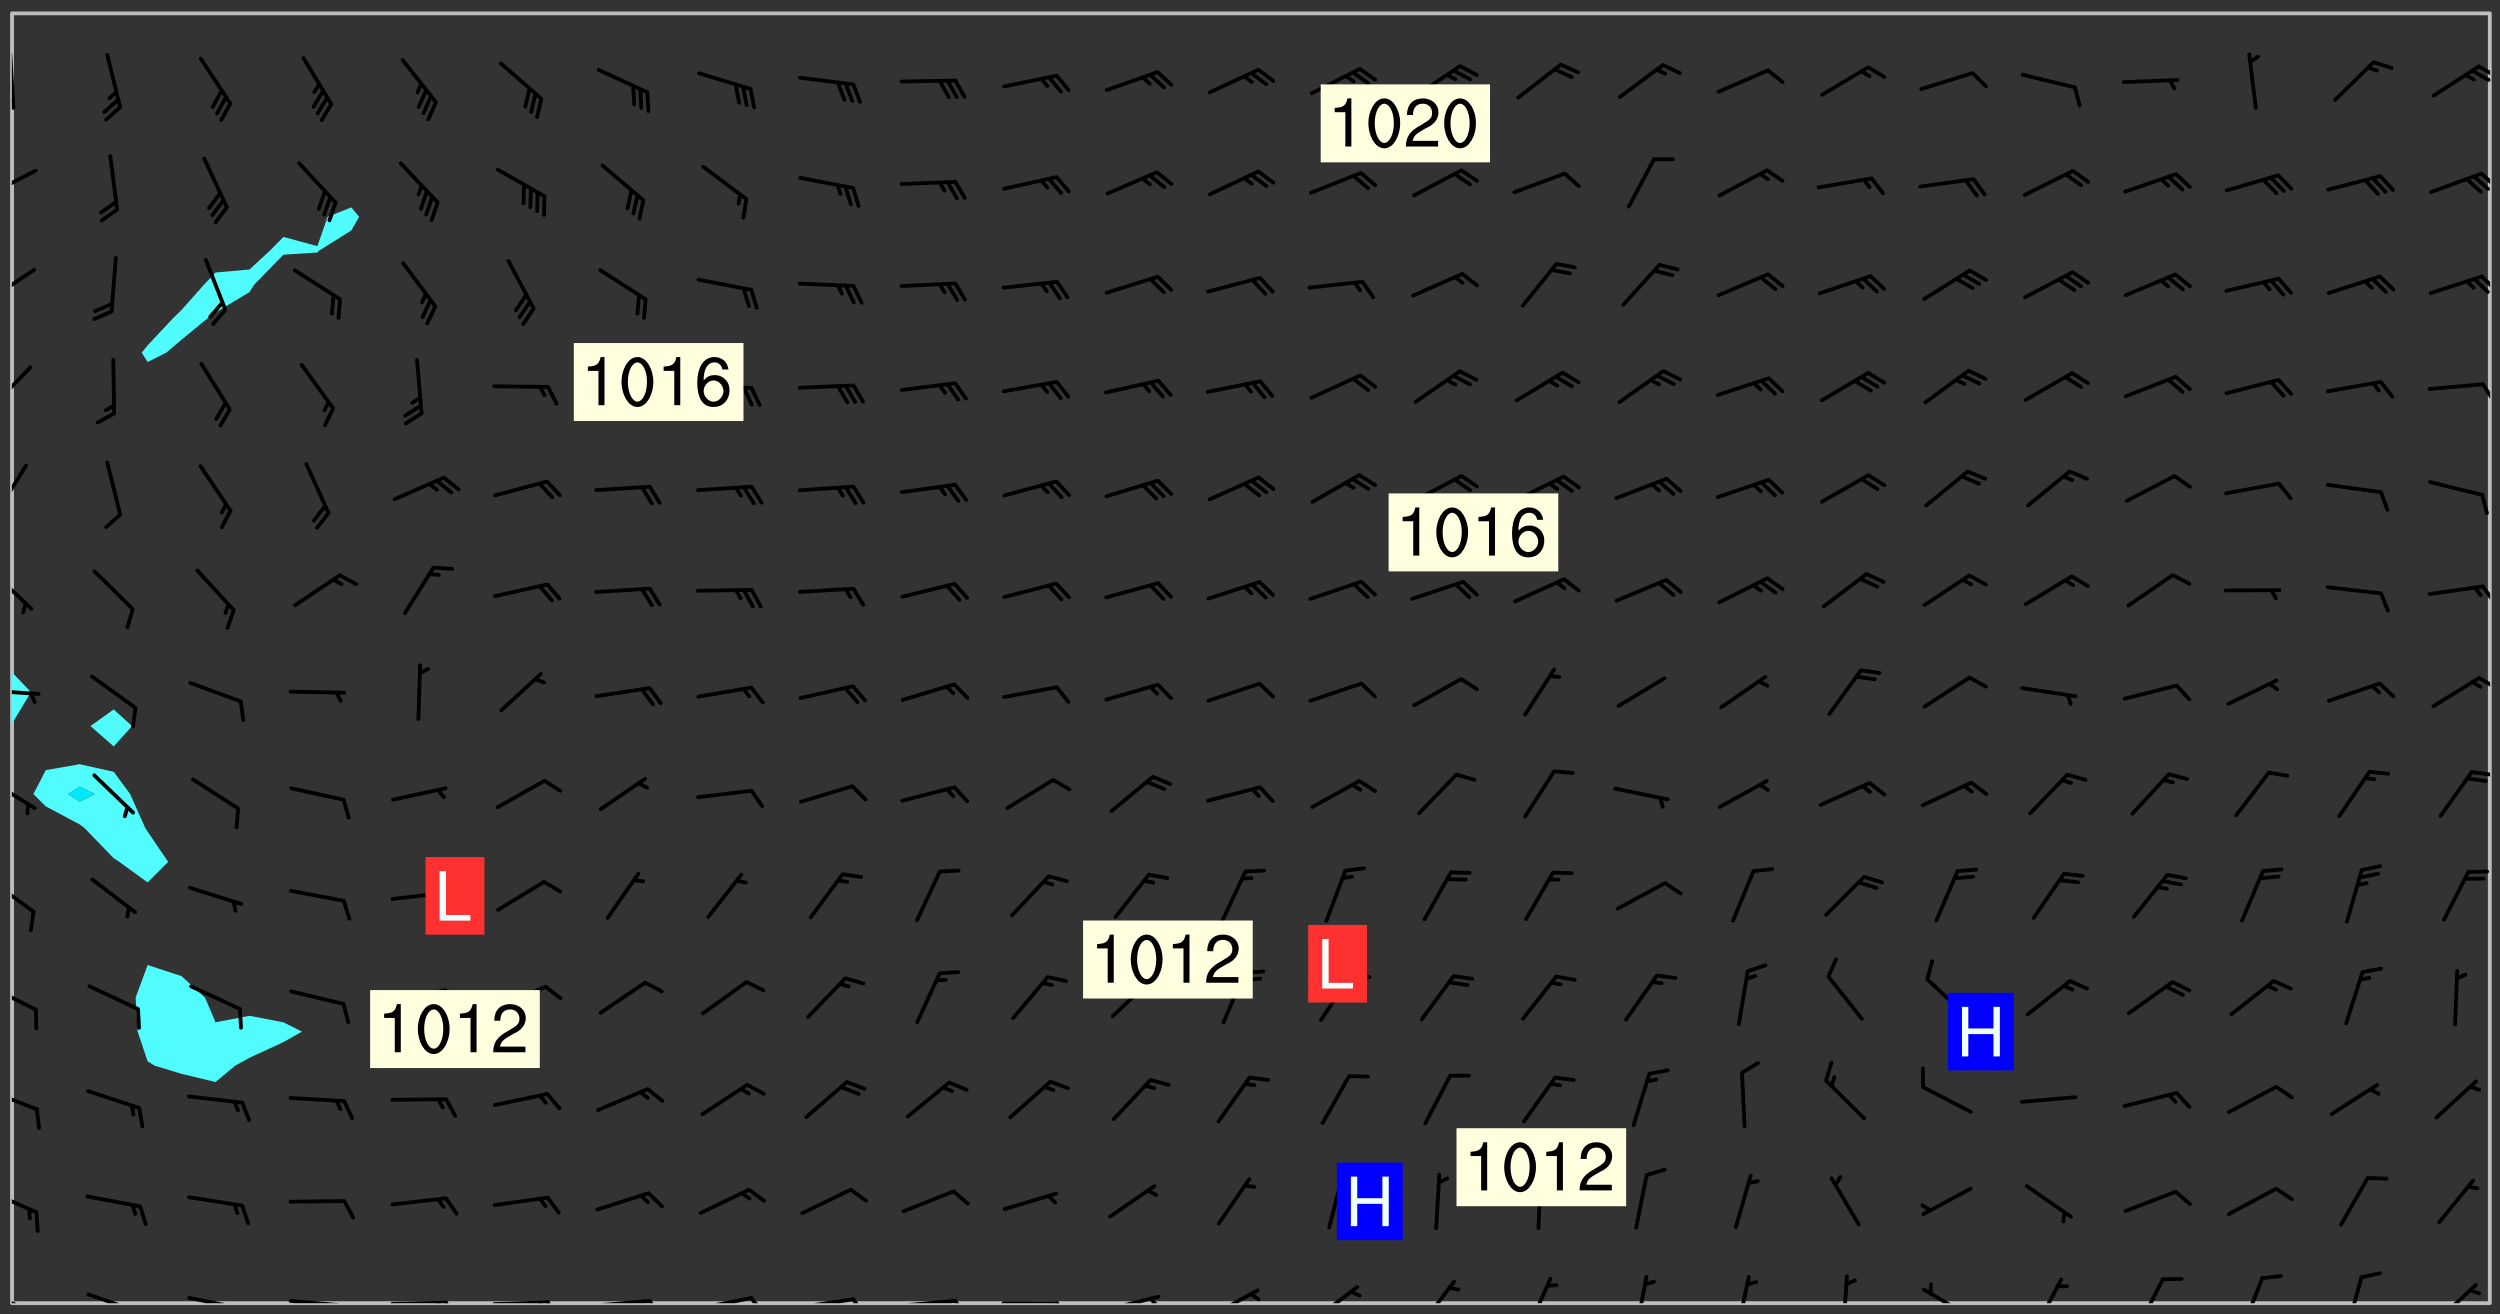 <svg xmlns="http://www.w3.org/2000/svg" role="img" xmlns:xlink="http://www.w3.org/1999/xlink" viewBox="142.45 309.95 326.84 171.84"><rect x="142.45" y="309.95" width="326.84" height="171.84" fill="#333333" stroke="none"/><defs><clipPath id="a"><path d="M144 404h1v76.328h-1zm0 0"/></clipPath><clipPath id="b"><path d="M144 311.672h1V398h-1zm0 0"/></clipPath><clipPath id="c"><path d="M144 311.672h324v168.656H144zm0 0"/></clipPath><clipPath id="d"><path d="M467 311.672h1v168.656h-1zm0 0"/></clipPath><clipPath id="e"><path d="M144 478h4v2.328h-4zm0 0"/></clipPath><clipPath id="f"><path d="M153 478h8v2.328h-8zm0 0"/></clipPath><clipPath id="g"><path d="M159 480h2v.328h-2zm0 0"/></clipPath><clipPath id="h"><path d="M166 479h9v1.328h-9zm0 0"/></clipPath><clipPath id="i"><path d="M173 480h3v.328h-3zm0 0"/></clipPath><clipPath id="j"><path d="M172 480h2v.328h-2zm0 0"/></clipPath><clipPath id="k"><path d="M180 479h8v1.328h-8zm0 0"/></clipPath><clipPath id="l"><path d="M187 480h2v.328h-2zm0 0"/></clipPath><clipPath id="m"><path d="M186 480h2v.328h-2zm0 0"/></clipPath><clipPath id="n"><path d="M193 480h9v.328h-9zm0 0"/></clipPath><clipPath id="o"><path d="M200 480h3v.328h-3zm0 0"/></clipPath><clipPath id="p"><path d="M199 480h2v.328h-2zm0 0"/></clipPath><clipPath id="q"><path d="M206 479h9v1.328h-9zm0 0"/></clipPath><clipPath id="r"><path d="M213 479h3v1.328h-3zm0 0"/></clipPath><clipPath id="s"><path d="M212 480h2v.328h-2zm0 0"/></clipPath><clipPath id="t"><path d="M220 479h8v1.328h-8zm0 0"/></clipPath><clipPath id="u"><path d="M227 479h2v1.328h-2zm0 0"/></clipPath><clipPath id="v"><path d="M233 479h8v1.328h-8zm0 0"/></clipPath><clipPath id="w"><path d="M240 479h3v1.328h-3zm0 0"/></clipPath><clipPath id="x"><path d="M246 479h9v1.328h-9zm0 0"/></clipPath><clipPath id="y"><path d="M253 479h3v1.328h-3zm0 0"/></clipPath><clipPath id="z"><path d="M260 479h8v1.328h-8zm0 0"/></clipPath><clipPath id="A"><path d="M267 479h2v1.328h-2zm0 0"/></clipPath><clipPath id="B"><path d="M273 480h8v.328h-8zm0 0"/></clipPath><clipPath id="C"><path d="M280 480h3v.328h-3zm0 0"/></clipPath><clipPath id="D"><path d="M286 479h9v1.328h-9zm0 0"/></clipPath><clipPath id="E"><path d="M292 479h2v1.328h-2zm0 0"/></clipPath><clipPath id="F"><path d="M300 478h8v2.328h-8zm0 0"/></clipPath><clipPath id="G"><path d="M305 478h3v2.328h-3zm0 0"/></clipPath><clipPath id="H"><path d="M314 477h7v3.328h-7zm0 0"/></clipPath><clipPath id="I"><path d="M328 477h5v3.328h-5zm0 0"/></clipPath><clipPath id="J"><path d="M342 476h4v4.328h-4zm0 0"/></clipPath><clipPath id="K"><path d="M356 476h2v4.328h-2zm0 0"/></clipPath><clipPath id="L"><path d="M369 476h3v4.328h-3zm0 0"/></clipPath><clipPath id="M"><path d="M383 476h2v4.328h-2zm0 0"/></clipPath><clipPath id="N"><path d="M393 478h8v2.328h-8zm0 0"/></clipPath><clipPath id="O"><path d="M408 476h5v4.328h-5zm0 0"/></clipPath><clipPath id="P"><path d="M421 476h5v4.328h-5zm0 0"/></clipPath><clipPath id="Q"><path d="M435 476h4v4.328h-4zm0 0"/></clipPath><clipPath id="R"><path d="M449 476h3v4.328h-3zm0 0"/></clipPath><clipPath id="S"><path d="M460 477h7v3.328h-7zm0 0"/></clipPath><clipPath id="T"><path d="M144 465h4v4h-4zm0 0"/></clipPath><clipPath id="U"><path d="M144 452h4v4h-4zm0 0"/></clipPath><clipPath id="V"><path d="M144 438h4v5h-4zm0 0"/></clipPath><clipPath id="W"><path d="M144 424h4v6h-4zm0 0"/></clipPath><clipPath id="X"><path d="M144 411h4v5h-4zm0 0"/></clipPath><clipPath id="Y"><path d="M465 410h3v2h-3zm0 0"/></clipPath><clipPath id="Z"><path d="M144 399h4v2h-4zm0 0"/></clipPath><clipPath id="aa"><path d="M466 398h2v3h-2zm0 0"/></clipPath><clipPath id="ab"><path d="M144 384h3v6h-3zm0 0"/></clipPath><clipPath id="ac"><path d="M466 386h2v3h-2zm0 0"/></clipPath><clipPath id="ad"><path d="M144 370h3v8h-3zm0 0"/></clipPath><clipPath id="ae"><path d="M144 357h3v7h-3zm0 0"/></clipPath><clipPath id="af"><path d="M466 359h2v4h-2zm0 0"/></clipPath><clipPath id="ag"><path d="M144 344h4v6h-4zm0 0"/></clipPath><clipPath id="ah"><path d="M466 345h2v4h-2zm0 0"/></clipPath><clipPath id="ai"><path d="M144 332h4v4h-4zm0 0"/></clipPath><clipPath id="aj"><path d="M466 332h2v3h-2zm0 0"/></clipPath><clipPath id="ak"><path d="M144 316h1v9h-1zm0 0"/></clipPath><clipPath id="al"><path d="M144 322h1v2h-1zm0 0"/></clipPath><clipPath id="am"><path d="M466 318h2v3h-2zm0 0"/></clipPath><clipPath id="an"><path d="M465 318h3v3h-3zm0 0"/></clipPath><g id="ao" clip-path="url(#clip1)"><path fill="#fff" fill-opacity="0" fill-rule="evenodd" d="M0 0h1000v1000H0zm0 0"/><path fill="#d3d3d3" fill-opacity="0" fill-rule="evenodd" d="M162.152 355.867l-.234.293.059.234.117.172.176.234.293.348.113.059.117-.172.059-.234.176-.176.465-.176h.699l.234.293.289.816.059.176.176.23.352.234.699.699.172.176.234.348.234.41.289.582.41.465.23.234.234.176.117.23.176.293.172 1.164v.234l.059.289.059.117.117.117.348.41.117.172.176.176.176.234.117.172.172.352.059.234.234.406.234-.059-.176.176-.059.93h-.582l-.234-.113-.348.113-.117.117-.059.293-.059.176-.117.172-.465.293-.059.234-.059.113v.645l.059.172v.41l.059.059v.406l.059.406.117.176.059.059.23.641-.059.293v.699l-.059.582v.234l-.059.23-.055.352v1.922l.055.117h.426l-.367.117-.023.352.891 1.168 1.742.539 1.34.359v.539l.09.809.535.715 1.52.27.891-.086.09 1.164.535.18 1.16-.18 2.055-.984 1.16-.363 1.879-.176 1.695-.18-.18.719-1.516.086-1.25.09-.805.27-1.074.809.27.719.535.898-.18.625-.266.809.266 1.078.625.898.805.18 1.25-.18-.266.723.098.504.055.293v.172l.059.293v.406l.176.117.352.117h.406l.293-.176.113-.117.059-.117.117-.23.059-.176.352-.465.23-.176.176-.059.176.059.059.176.117.988.055.469.059.172.117.234.176.059.816.059h.289l.117.234.059.406.059.352v1.105l.117.293.117.348.289.699.176.352.582.754.352.176.172.059.469.234.641.465.348.234.293.176.293.055.23.062.816.348.293.176.113.172.352.352.117.176.523.641v.289l.059.352v.348l.059.352.059.289.117.059.172.059h.176l.582.234.176.117.176.289.176.234.113.234.293.23.117.117v.41l.059.055.289.234.234.117.059.117.117.172.059.117.23.234.059.176.234.059.117.059-.117.113-.059.117v.117l-.117.293-.117.289v.582l.176.117.117.059.059.117.117.117.113.059.176.348.059.352.059.406v.176l-.059.176-.117.699v.172l.117.176.293.293h.406l.176.117.117.172.117.293v.234h-.527l-.23-.234h-.234l-.176.059-.059.699.059.348.117.176.176.41.117.23.289.469.176.055h.523l.234.059.758.641.059.293v.234l.059.059.23.348v.352l-.117.172v.293l.293.289.293.176.172.059.293.176.293.117.582.406.289.234.293.176.219.16.016.012.23.176.641.523.176.234.117.176.176.176.113.172v.641l.117.176.469.117.582.117.234.059.23.113.293.117.113.059.586.352.289.172.176.062.176.055.176.059.699.352.289.176.234.055.289.176.234.117.641.406.293.117.172.059.234.059.41.059.23.059.234.117.059.172-.41.176.469.059.059.293.113.234.176.055.234.059.176.059.406.117.641.234.117.172.059.234v.176l-.059.117-.059.406.234.234.117.059.348.117.641.23.176.117.289.117.176.176.234.465.582 1.105.176.176.348.176.176.117.352.117 1.047.523.234.059.465.113.293.059.465.176.758.582.234.234.348.465.176.176.289.234.816.699.293.176.289.289.293.176.293.289.695.641.176.176.293.234.289.234.469.289.641.582.348.234.234.293.348.348.352.465.934.992.348.406.117.176.234.059.113.117.645.176.23.113.234.059.293.176.23.117.934.699.406.406.234.176.406.176.234.117.816.348.348.234.234.117.293.289.23.117.758.352.352.172.23.059.293.117.234.059.871.176h.816l.469.23.172.059.875.699.465.117.293.059.176.059.23.059.469.059.348.059.352.059.406.059h.293l.172.059v.23l.176.176h.293l.348.059.352.059.699.117h.641l.465-.234.293-.176.172-.117.41-.172.289-.176.934-.465.469-.293.523-.293.465-.172.465-.176 1.051-.465.289-.117.41-.117.289-.117.527-.176 1.516-.699.582-.348.289-.059.293-.059.348-.117.875-.23.352-.117h.113l.234-.059.875-.234.234-.059h.812l.352-.059.816-.117.172-.059.352-.055.293-.059.23-.059.816-.176.176-.059h.348l.234-.059.465-.117.758-.172.234-.059h.348l.41-.117.289-.059 1.285-.059h.289l.41-.059.23-.059h.176l.875-.117h.406l.41-.117h.348l.352-.113.871-.059h1.75l1.047.289.41.117.289.117.352.117.289.117 1.051.172.289.059h.293l.293.059.172.059.41.059.172.059.117.059h.117l.117.059.352.059h.113l.41.066 1.922.395 1.926.395 1.52.449 1.695.719 2.145.805 1.605-.719 1.43-.805 1.16-1.078 1.25-.449 3.035-.719 1.875-.359 2.145-1.348 2.234-1.254 2.5-1.258 1.695-.449 1.785-.18 1.16-.27.625.539 1.34-.27.715-.988.984-1.344.445-.18.805-.359 1.875-.539 1.785-.449 1.25-.27 1.16-.09 1.699-.09 1.961-.27 1.25-.09h.539l.625-.09h.891l2.145-.18 2.41-.18 2.59-.09 1.695.18 1.609.09 1.43.359 1.16.719 1.875.988 1.16 1.527.266.715.629.09.355.898.535.539.535 1.527 1.074.359h.535l-.805.535.09 1.707.715 2.695.891.805.895.988.715 1.258 1.785.539 1.52-.18.355 1.344 1.609-.805.98-.539.27.27.316-.215.219-.145.801.449.449-.359h.355l.535-.27.539-.719.535-.27.625-.988 1.16.449.84.371 1.395.617 1.695-.18h1.605l1.785.09.18-1.707.535-1.344.805.27.492.848.402.406-.09.539v.359l.715.449.711-.27h1.43l.359.988.445 1.258.715 1.344 1.25.629 1.695.629.715-.18.18-.539.98-.09.449.359.086 1.258-.266.629-.535.18v.539l.715.984.266.539.984.988.801 1.078-.266.359-.09.898-.625 2.332-.355 2.066-.09 1.793-.18.719-.09.539v1.438l-.98 1.883-.359 1.707-.535.898-.805 1.168-.266.539 2.055 1.254.086.359-.355.539-.09-.18v.809l.09 1.438-.445.715-1.074.094-.266.715.535.898.805.719 1.16.809 1.34.27.445.359-.355.449-1.789-.09-1.25-.449-.715-.719-.625-.09-.176 3.59-.188 1.309h89.359V311.703h-55.27v49.082l.762.125 3.289.543 2.023 2.836v2.754l2.352.332 2.348.332h4.051l-1.379 4.16-2.023.707-2.023.703-.543.344-2.594 1.617-.188.117-2.023-2.078-.73-2.742-2.672-2.078-1.375-3.5-.066-.082-1.957-2.672 2.75-1.418v-49.082H294.422v91.414l.117.031.133.012.074.074.105.047.09.059.086.059.09.059.297.297.059.09.031.117.027.117.016.137-.031.117-.059.09-.059.086-.043.105-.047.102-.027.121v.145l.176.27.148.148.074.086.074.074.043.105.062.09.059.086.043.105.059.09.047.102.043.105.059.086.117.18.074.074.062.086.059.09.043.105.059.09.059.086.062.09.059.09.043.102.117.18.074.074.059.086.074.074.09.059.105.047h.148l.133-.016.133.016.102-.047.074-.074.047-.102-.016-.133v-.148l-.047-.105-.027-.117-.047-.102-.027-.121-.043-.102-.062-.09-.043-.102-.043-.105-.031-.117-.016-.133-.012-.137.086-.059.059-.086.121-.031.043.105.016.133v.117l.059.102.059.09.09.059.148.148.059.09.043.105-.012.102.086.059.105.047.086.059.09.059.074.074-.117.027-.105.047-.086.059-.074.074-.059.09-.062.086-.027.121-.047.102-.043.105-.031.117-.012.133-.016.133v.148l.027.117.047.105.043.102.059.09.074.074.09.059.074.074.09.059.059.09.043.105.047.102.117.031.133.016h.148l.117-.031.105.043.043.105.047.102.027.121L299.5 410l.027.117.031.121.027.117.105.043.102.047.133-.016.148.148.062.086.074.074.07.074.09.062.105.043.102.043.117.031.137.016.117-.031.074-.074.027-.117-.012-.133-.031-.121-.027-.117.043-.105h.117l.09.062.117.027h.148l.133.016h.148l.133.016.133-.016h.148l.133-.016.133-.012.137.012.117-.027.133-.016.191-.059-.059.176-.016.133-.027.121-.016.133-.059.086-.133.016-.105.047-.105.043-.117.031-.117.027-.266.031h-.148l-.133.016-.074.074.059.086.148.148.117.18.074.07.09.062.09.059.086.059.09.059.102.043.105.062.105.043.086.059.105.047.102.043.18.117.059.09-.043.102-.047.105.016.133.223.223.059.09.043.102.031.121.043.102.016.133.031.117.012.137.031.117.148.148.102.043.105.043.117.031.133.016.137.016h.117l.117-.031.09-.059.043-.105.047-.102.043-.105.031-.117.012-.133v-.148l-.012-.133-.016-.133-.031-.117-.043-.105-.047-.105-.043-.102-.043-.105-.016-.133.016-.133.027-.117.031-.117.027-.121.047-.102.09-.059.086-.062.074-.074.09-.059.223-.223.059-.086.074-.074.117-.18.059-.086v-.148l-.074-.074-.102-.047-.105-.043-.102-.043-.059-.09-.047-.105-.027-.117.09-.059.117-.031.102-.043.18-.117.148-.148.012-.133-.012-.105-.09-.059-.133.016h-.148l-.133.016-.133-.016-.121-.031-.086-.059-.074-.074-.059-.09-.062-.086-.117-.18-.059-.086.031-.121.086-.059.121-.031.059-.086v-.121l-.031-.117-.059-.09-.059-.086-.047-.105-.027-.117-.016-.133.059-.09.074-.074.09-.059.117-.18.074-.074.059-.086.148-.148.121-.031.133-.016.133.016.074.074.043.105.016.133-.031.117-.117.031-.133.012-.148.148-.043.105-.047.102-.027.121-.031.117v.148l.031.117.043.105.059.09.074.07.074.074.117.031.121.027.117-.027.133-.016h.117l.09.059.074.074.047.105.059.086.102.047.133.016.105.043.086.059-.012.105-.074.074-.18.117-.059.09-.09.059-.07.074-.074.074-.062.09-.027.117-.016.133.016.133-.016.133v.148l.016.133.027.117.031.121.074.074.09.059.086.059.09.059.117.031v.086l-.102.047-.09.059-.266.031-.117.027h-.148l-.105.043-.102.047-.059.09-.062.234-.012.133-.031.121-.016.133v.293l-.012.133.012.137.016.133.133.016.133.012.121.031.086.059.074.074.047.105.043.102.016.133v.445l-.016.133v.445l.031.266.027.117.016.133.031.117.086.211.031.266v.148l-.031.117-.027.117-.031.121-.027.117-.031.117-.031.121-.012.133-.016.133.09.059.117-.031.102.016.047.105-.031.266v.441l-.043.105-.047.105-.043.102-.043.105-.059.086-.031.121-.043.117-.031.117-.016.133.016.133.059.09.105.047.086.059.059.086-.012.137-.031.117-.043.102v.445l-.016.133v.148l-.031.117-.043.105-.027.117-.047.105-.043.102-.031.121-.027.117-.031.133-.031.117-.027.117-.043.105-.031.117-.031.121-.012.133-.016.133v.297l.027.117v.148l.047.398.027.117.059.09.121.031h.148l.133-.016.059.09v.117l-.059.09-.09.059-.102.043-.105.047-.09.059-.086.059-.137.016-.117-.031-.133-.016-.102.047-.062.086-.012.137-.016.133-.031.117-.027.117-.016.133-.031.121v.297l.016.133.031.117v.148l.012.133v.148l-.027.117-.047.102-.027.121-.031.117-.059.09-.074.074-.102.043-.105.047-.117.027-.121.031-.102-.047.059-.086.105-.047.027-.117.031-.117.027-.121.031-.117v-.148l.016-.133-.031-.117-.043-.105-.105.016-.074.074-.102.043-.09.062-.074.074-.043.102-.016.133-.031.117L304.25 426l-.031.117-.027.117-.031.121-.027.117-.031.117-.043.105-.09.059h-.09l-.117-.031-.031-.086.016-.137-.031-.117v-.148l-.012-.133v-.148l-.062-.234-.027-.121-.043-.102-.047-.105-.059-.086-.059-.09-.043-.105-.062-.086-.148-.148-.07-.074-.105-.047-.105-.043-.102-.043-.297-.297-.09-.074-.086-.059-.105-.043-.09-.062-.086-.059-.105-.043-.09-.059-.086-.062-.074-.07-.105-.047-.086-.059-.105-.043-.09-.062-.102-.043-.105-.043-.086-.059-.105-.047-.105-.043-.102-.047-.09-.059-.102-.043-.105-.043-.09-.062-.117-.027-.133-.016-.133.016H299.75l-.133.016-.117-.031-.09-.059-.074-.074-.09-.059-.102-.047h-.148l-.121-.027-.102-.043-.074-.074-.117-.18-.09-.059-.102-.043-.09-.062-.105-.043-.09-.059-.086-.059-.105-.047-.059-.086-.059-.09-.043-.105-.047-.102-.074-.074-.086-.059-.074-.074-.09-.059-.223-.223-.043-.105-.031-.266.105-.043h.145l.105.043.074.074.09.059.086.059.105.047.09.059.148.148.07.074.148.148.062.086.074.074.086.059.074.074.09.062.09.059.086.059.27.176.102.047.105.043.102.043.047-.074.059-.086.074-.074.07-.074.105.043.074.074.059.09.043.102.047.105.043.105.121.027.117-.027.074-.09.043-.105.059-.09.074-.074.105-.043.117-.027.133.012.09.059.148.148.059.09.043.105.047.102.043.105.043.102.105.047.105.043.133.016.086-.059.059-.09.074-.074.105-.043.117.027.105.047.102.043.105.043.102.047.18.117v.117l-.016.133.016.133.016.137.059.086.102.047.121.027.117.031h.148l.117-.031.059-.09.18-.117.059-.09.074-.074.059-.086.117-.18.18-.117.117.031.09.059.043.074-.016.133v.117l.09.059h.148l.133-.016.133-.012.266-.031.105-.043.117-.031.121-.027.074-.074.07-.074.062-.09-.016-.105-.047-.102-.102-.043-.105-.016-.117.027-.266.031h-.148l-.074-.074-.09-.059-.117-.031-.117-.027-.133-.016h-.148l-.133.016h-.297l-.105-.047-.148-.148-.043-.102-.059-.09.223-.223.086-.059.105-.043.117-.031.133-.016.133.016.137.016.102.043.133-.012.09-.062.102-.043.062-.09-.047-.102-.09-.059-.117-.031-.102-.043-.059-.09-.062-.09v-.117l.016-.133.105-.047.074-.07v-.121l-.09-.059-.031-.117.09-.059.074-.074.043-.105.059-.09.047-.102.016-.133v-.148l-.047-.105-.043-.102-.09-.059-.133-.016-.102-.043-.137-.016-.117-.031h-.445l-.133-.016-.133-.012-.133-.016-.117-.031h-.148l-.133-.016-.133-.012-.266-.031-.121-.043-.086-.059-.074-.074v-.148l.012-.133.105-.047.102-.043.133-.016h.152l.133-.016h.293l.121.031.102.043.09.059.234.062.121-.047.09-.059.102-.043.133-.016.105.043.102.047.133.012.121-.027h.145l.121-.031.117-.027.105-.047.074-.074.086-.059.148-.148.059-.086.047-.105.027-.117.016-.105-.102-.043-.09-.059-.117-.031-.105-.043-.09-.062-.074-.086-.074-.074-.102-.043-.105-.047-.102-.043-.059-.09-.047-.102-.086-.211-.062-.086-.059-.09-.074-.074-.086-.059h-.27l-.117.031-.09.059-.102.043-.133.016-.105-.016-.027-.117-.062-.09-.117-.031-.102-.043-.148-.148-.031-.117-.016-.105.074-.074.18-.117.117-.027.117-.031.137.016.102.043.105.043.102.047.105.043.117.031.133.016.117.027.133.016.105-.016.09-.059-.074-.074-.105-.043-.074-.074-.074-.09-.148-.148-.086-.059-.09-.059-.074-.074-.09-.059-.102-.047-.121-.027-.102-.047-.105-.043-.117-.031-.102-.043-.121-.031h-.148l-.117.031-.105.043-.086.062-.18.117-.086.059-.09.059-.105.047-.086.059-.105.043-.102.043-.105.047-.074.074-.059.09-.059.086-.047.105-.059.086-.074.074-.133-.012-.117-.031h-.117l-.074.074-.09.059-.074.074-.09.059-.086.059-.105.047-.102.043-.137.016-.102-.043-.148-.148-.105-.047h-.086l-.105.047-.102.043-.121.031-.117-.031-.074-.074v-.117l.031-.121.074-.07.059-.09.074-.074.117-.031.105-.043h.293l.133-.016.137-.016.102-.043.09-.059.102-.047.09-.059.133-.012.09.059.133.012.09-.059.086-.059.105-.043.09-.059.086-.062.09-.059.148-.148.059-.086.059-.09.105-.043.133-.016.117.027.121.031.059-.059.059-.09.031-.266.027-.117.105.012.133.016.102-.043.09-.059.059-.09.074-.074.059-.09.047-.102.012-.133-.012-.133-.047-.105-.148-.148-.059-.09-.059-.086-.043-.105v-.445l.016-.133v-.148l.012-.133-.059-.059-.09.059-.102-.043-.18-.117-.086-.059-.062-.09-.059-.09-.074-.074-.086-.059-.121.031-.102.012-.105.047-.086.059-.105.043-.148.148-.09.059-.086.059-.09.062-.105.043-.133.016v-.121l.105-.043.117-.031.074-.07.043-.105v-.148l-.027-.117-.148-.148-.133-.016h-.148l-.117.031-.105.043-.102.043-.09.062-.117.027-.074-.074.012-.133-.043-.102-.043-.105-.09-.059-.117.027-.121.031-.117.031-.102.043-.121.031-.102.043-.105.043-.09.059-.102.016v-.117l.016-.133-.059-.09-.074.043-.148.148-.059.09-.074.074-.047.105-.043.102-.074.074-.059.09-.074.074-.059.086-.074.074-.09.062-.074.07-.074.074-.102.016-.133.016-.105-.043v-.121l.148-.148.043-.102.059-.09.047-.102.043-.105.059-.09.031-.117.043-.102.031-.121.027-.117.047-.105.043-.102.043-.105.074-.07.09-.062.09-.059.102-.043h.297l.266-.031.105-.043-.074-.074-.117-.031-.105-.043-.09-.059-.102-.047-.09-.059-.102-.043-.105-.043-.09-.062-.086-.059-.105-.043-.102-.043-.121-.031-.117-.031-.102-.043L297.5 410.25l-.102-.043-.09-.059-.043-.105-.016-.133.102-.043.133-.016.137.016.133-.016.102-.043.059-.09.016-.105-.09-.059-.074-.074-.102-.043-.09-.059-.148-.148-.043-.105-.016-.133v-.293l-.059-.09-.09-.059-.074-.074-.043-.105-.031-.117-.059-.09-.074-.074-.117-.027-.074-.074-.09-.059-.09-.062-.086-.059-.074-.074-.059-.086-.047-.105-.086-.059-.148-.148-.195-.059-.133.016-.102.043-.074.074-.047.102-.043.105-.059.09-.059.086-.297.297-.09.059h-.086l-.062-.086-.043-.105.031-.117.059-.09.027-.117-.012-.133-.09-.062-.105.047-.117.027-.117.031-.27.176-.102.047-.117.027-.105.047-.09.059-.102.043-.059-.086-.047-.105.016-.133.047-.105.07-.074.074-.07.059-.09v-.148l-.043-.105h-.238l-.102.047-.031.117-.027.117-.031.121-.074.043-.133.016-.074-.047-.043-.102-.043-.105-.047-.102-.043-.105-.121.031-.102.043-.133.016-.117.031-.105.043-.09.059-.102.047-.121.027-.133.016-.102-.043-.059-.09-.047-.105-.043-.102-.043-.105v-.117l.059-.09.086-.059.18-.117.102-.047.105-.043.105-.059.102-.043.09-.062.102-.043.105-.059.102-.047.09-.059.105-.043.102-.043.09-.062.102-.043.137-.016.117.031.102.043.121.031.102.043.105.047.102.043.105.043.102.047.105.043.102.043.105.047.086.059.105.043.117.031.105.043.102.047.09.059.105.043.102.043.105.047.117.027.102.047.121.027h.148l.086-.059.016-.102.059-.09-.027-.117-.074-.074-.117-.18-.074-.074-.09-.074-.18-.117-.086-.059-.105-.043-.102-.047-.27-.176-.059-.09-.074-.074-.059-.09-.043-.102-.031-.117-.016-.137v-.562l-.012-.133-.016-.133-.031-.117-.016-.133-.012-.133-.031-.121-.223-.223-.059-.086-.016-.105.031-.117.133-.016v-91.414H172.992v1.453l-.059.234-.352 1.051-.172.523-.117.348-.176.41-.117.172-.234.293-.23.059h-.352l-.117.059-.23.406v.293l.117.176.23.23.117.234.641.758.293.465.176.234.23.352.234.348.641.816.176.465.172.41.117.695.176.469.117 1.398.059.465v.875l.117 1.047v4.781l-.059.465-.352 1.281-.176.523-.113.41-.352.93L172.934 336l-.234.582-.117.176-.172.348-.176.406-.352.816-.059.293-.113.293-.117.289-.059.176-.117.875-.059.406-.059.117-.059.176-.059.172-.23.527-.117.172v.234l-.117.234-.059.172-.176.586v.289l-.059.176v.293l-.059.113-.059.527v.172l-.055.234v2.621l-.176.816-.117.176-.176.234-.117.172-.113.234-.586.934-.23.289-.293.465-.176.234-.289.352-.352.699-.113.23-.176.41-.176.23-.406.527-.816.699-.293.172-.289.234-.176.117-.176.176-.523.406-.527.176-.172.176-.234.055-.641.176h-.758m12.211 31.023l-1.074.449.359.895 1.25-.715.445-.539-.98-.09"/><path fill="#d3d3d3" fill-opacity="0" fill-rule="evenodd" d="M201.508 416.598h-.895l.449.629.98.359.805-.09.445-.988-.176.09-.715-.355-.895.355m154.621 59.07l-.059-.523v-.293l.113-.293.059-.23.469-.469h.113l.117-.113.117-.059h.176l.234-.059h.348l.234.059.117.059.23.172.059.176.117.582v.293l-.117.176-.172.289-.176.176-.527.523-.23.234-.117.059h-.176l-.117-.059-.406-.293-.176-.117-.117-.059-.059-.113-.055-.117m6.641-10.957l-.059-.172v-1.109l.059-.172.176-.059.172-.059h.176l.234-.059.117.059.059.699-.059.172-.117.176-.117.059-.234.523-.113.059h-.234l-.059-.117m9.613-14.391l-.117-.176v-.699l.293-.875.117-.172.176-.352.113-.23.117-.293.352-.758.117-.23.172-.234h.176l.117-.059h.641l.117.059.234.234.172.113.352.293.117.117.113.176v.113l.117.059.117.117v.699l-.059.176v.23l-.059.176-.348 1.051-.117.23-.117.234-.117.059-.23.234-.641.289h-.875l-.41-.117-.641-.465"/><path fill="none" stroke="#bebebe" stroke-linecap="round" stroke-linejoin="round" stroke-miterlimit="10" stroke-width=".5" d="M467.957 311.695H144.027v168.625h323.93v-168.625"/><g clip-path="url(#a)"><path fill="#fff" fill-opacity="0" fill-rule="evenodd" d="M144 475.891v4.438h.004H144v-75.746 71.309"/></g><g clip-path="url(#b)"><path fill="#fff" fill-opacity="0" fill-rule="evenodd" d="M144 396v1.82-86.148h.004H144V396"/></g><path fill="#50fcfc" fill-rule="evenodd" d="M144 397.82v6.762l.004-.004v-6.754l-.004-.004"/><g clip-path="url(#c)"><path fill="#fff" fill-opacity="0" fill-rule="evenodd" d="M144.004 480.328v-75.75l2.496-4.141-2.496-2.613v-86.152h8.871v98.184l-4.438.777-1.621 3.121 1.621 1.621 4.438 2.359.605.457 3.836 3.957.738.48 3.699 2.691v10.793l-1.574 4.27.27 4.438 1.305 3.891.891.551 3.547 1.082 4.438 1.066 2.586-2.148 1.852-1.02 4.441-2.051 2.422-1.371-2.422-1.215-4.441-.852-4.438.84-1.375-3.211-3.062-2.812-4.438-1.457v-10.793l2.68-2.691-2.68-3.953-.309-.484-1.988-4.438-2.141-2.906-4.441-.992v-98.184h4.441v91.023l-3.039 2.18 3.039 2.66 2.395-2.66-2.395-2.18v-91.023h31.066v25.391l-3.102 1.238-1.336 3.832-4.438-1.207-1.785 1.812-2.656 2.445-4.438.395-1.52 1.602-2.918 3.281-1.176 1.156-3.262 3.484-.773.953.773 1.227 2.441-1.227 1.996-1.699 3.344-2.738 1.094-.805 4.438-2.664.605-.969 3.836-3.93 4.438-.285.195-.227 4.242-2.656 1.02-1.781-1.02-1.238v-25.391H467.996v168.656H144.004"/></g><path fill="#50fcfc" fill-rule="evenodd" d="M146.5 400.438l-2.496 4.141v-6.754l2.496 2.613m1.938 14.938l-1.621-1.621 1.621-3.121 4.438-.777v2.941l-1.531.957 1.531.977 1.973-.977-1.973-.957v-2.941l4.441.992 2.141 2.906 1.988 4.438.309.484 2.68 3.953-2.68 2.691-3.699-2.691-.738-.48-3.836-3.957-.605-.457-4.438-2.359"/><path fill="#00e8fc" fill-rule="evenodd" d="M152.875 414.73l-1.531-.977 1.531-.957 1.973.957-1.973.977"/><path fill="#50fcfc" fill-rule="evenodd" d="M157.316 407.535l-3.039-2.66 3.039-2.18 2.395 2.18-2.395 2.66m3.133 37.285l-.27-4.438 1.574-4.27 4.438 1.457 3.062 2.812 1.375 3.211 4.438-.84 4.441.852 2.422 1.215-2.422 1.371-4.441 2.051-1.852 1.02-2.586 2.148-4.438-1.066-3.547-1.082-.891-.551-1.305-3.891m1.305-87.539l-.773-1.227.773-.953 3.262-3.484 1.176-1.156 2.918-3.281 1.52-1.602 4.438-.395 2.656-2.445 1.785-1.812 4.438 1.207 1.336-3.832 3.102-1.238 1.02 1.238-1.02 1.781-4.242 2.656-.195.227-4.438.285-3.836 3.93-.605.969-4.438 2.664-1.094.805-3.344 2.738-1.996 1.699-2.441 1.227"/><g clip-path="url(#d)"><path fill="#fff" fill-opacity="0" fill-rule="evenodd" d="M467.996 480.328H468V311.672h-.004H468v168.656h-.004"/></g><g clip-path="url(#e)"><path fill="none" stroke="#000" stroke-linecap="round" stroke-linejoin="round" stroke-miterlimit="10" stroke-width=".5" d="M147.223 481.73l-6.445-2.805"/></g><g clip-path="url(#f)"><path fill="none" stroke="#000" stroke-linecap="round" stroke-linejoin="round" stroke-miterlimit="10" stroke-width=".5" d="M160.633 481.484l-6.637-2.309"/></g><g clip-path="url(#g)"><path fill="none" stroke="#000" stroke-linecap="round" stroke-linejoin="round" stroke-miterlimit="10" stroke-width=".5" d="M159.668 481.148l.188 1.211"/></g><g clip-path="url(#h)"><path fill="none" stroke="#000" stroke-linecap="round" stroke-linejoin="round" stroke-miterlimit="10" stroke-width=".5" d="M174.074 481.027l-6.887-1.395"/></g><g clip-path="url(#i)"><path fill="none" stroke="#000" stroke-linecap="round" stroke-linejoin="round" stroke-miterlimit="10" stroke-width=".5" d="M174.074 481.027l.699 2.352"/></g><g clip-path="url(#j)"><path fill="none" stroke="#000" stroke-linecap="round" stroke-linejoin="round" stroke-miterlimit="10" stroke-width=".5" d="M173.07 480.824L173.422 482"/></g><g clip-path="url(#k)"><path fill="none" stroke="#000" stroke-linecap="round" stroke-linejoin="round" stroke-miterlimit="10" stroke-width=".5" d="M187.445 480.633l-7-.609"/></g><g clip-path="url(#l)"><path fill="none" stroke="#000" stroke-linecap="round" stroke-linejoin="round" stroke-miterlimit="10" stroke-width=".5" d="M187.445 480.633l.961 2.258"/></g><g clip-path="url(#m)"><path fill="none" stroke="#000" stroke-linecap="round" stroke-linejoin="round" stroke-miterlimit="10" stroke-width=".5" d="M186.426 480.543l.48 1.129"/></g><g clip-path="url(#n)"><path fill="none" stroke="#000" stroke-linecap="round" stroke-linejoin="round" stroke-miterlimit="10" stroke-width=".5" d="M200.773 480.258l-7.027.145"/></g><g clip-path="url(#o)"><path fill="none" stroke="#000" stroke-linecap="round" stroke-linejoin="round" stroke-miterlimit="10" stroke-width=".5" d="M200.773 480.258l1.195 2.141"/></g><g clip-path="url(#p)"><path fill="none" stroke="#000" stroke-linecap="round" stroke-linejoin="round" stroke-miterlimit="10" stroke-width=".5" d="M199.75 480.277l.598 1.07"/></g><g clip-path="url(#q)"><path fill="none" stroke="#000" stroke-linecap="round" stroke-linejoin="round" stroke-miterlimit="10" stroke-width=".5" d="M214.086 480.219l-7.023.219"/></g><g clip-path="url(#r)"><path fill="none" stroke="#000" stroke-linecap="round" stroke-linejoin="round" stroke-miterlimit="10" stroke-width=".5" d="M214.086 480.219l1.219 2.129"/></g><g clip-path="url(#s)"><path fill="none" stroke="#000" stroke-linecap="round" stroke-linejoin="round" stroke-miterlimit="10" stroke-width=".5" d="M213.066 480.25l.609 1.066"/></g><g clip-path="url(#t)"><path fill="none" stroke="#000" stroke-linecap="round" stroke-linejoin="round" stroke-miterlimit="10" stroke-width=".5" d="M227.391 480.027l-7 .605"/></g><g clip-path="url(#u)"><path fill="none" stroke="#000" stroke-linecap="round" stroke-linejoin="round" stroke-miterlimit="10" stroke-width=".5" d="M227.391 480.027l1.336 2.059"/></g><g clip-path="url(#v)"><path fill="none" stroke="#000" stroke-linecap="round" stroke-linejoin="round" stroke-miterlimit="10" stroke-width=".5" d="M240.652 479.645l-6.895 1.371"/></g><g clip-path="url(#w)"><path fill="none" stroke="#000" stroke-linecap="round" stroke-linejoin="round" stroke-miterlimit="10" stroke-width=".5" d="M240.652 479.645l1.551 1.898"/></g><g clip-path="url(#x)"><path fill="none" stroke="#000" stroke-linecap="round" stroke-linejoin="round" stroke-miterlimit="10" stroke-width=".5" d="M253.996 479.816l-6.953 1.023"/></g><g clip-path="url(#y)"><path fill="none" stroke="#000" stroke-linecap="round" stroke-linejoin="round" stroke-miterlimit="10" stroke-width=".5" d="M253.996 479.816l1.457 1.977"/></g><g clip-path="url(#z)"><path fill="none" stroke="#000" stroke-linecap="round" stroke-linejoin="round" stroke-miterlimit="10" stroke-width=".5" d="M267.336 480.016l-7 .625"/></g><g clip-path="url(#A)"><path fill="none" stroke="#000" stroke-linecap="round" stroke-linejoin="round" stroke-miterlimit="10" stroke-width=".5" d="M267.336 480.016l1.34 2.055"/></g><g clip-path="url(#B)"><path fill="none" stroke="#000" stroke-linecap="round" stroke-linejoin="round" stroke-miterlimit="10" stroke-width=".5" d="M280.664 480.336l-7.027-.016"/></g><g clip-path="url(#C)"><path fill="none" stroke="#000" stroke-linecap="round" stroke-linejoin="round" stroke-miterlimit="10" stroke-width=".5" d="M280.664 480.336l1.148 2.168"/></g><g clip-path="url(#D)"><path fill="none" stroke="#000" stroke-linecap="round" stroke-linejoin="round" stroke-miterlimit="10" stroke-width=".5" d="M293.879 479.488l-6.824 1.68"/></g><g clip-path="url(#E)"><path fill="none" stroke="#000" stroke-linecap="round" stroke-linejoin="round" stroke-miterlimit="10" stroke-width=".5" d="M292.883 479.734l.82.91"/></g><g clip-path="url(#F)"><path fill="none" stroke="#000" stroke-linecap="round" stroke-linejoin="round" stroke-miterlimit="10" stroke-width=".5" d="M306.867 478.648l-6.172 3.359"/></g><g clip-path="url(#G)"><path fill="none" stroke="#000" stroke-linecap="round" stroke-linejoin="round" stroke-miterlimit="10" stroke-width=".5" d="M305.969 479.141l1.023.676"/></g><g clip-path="url(#H)"><path fill="none" stroke="#000" stroke-linecap="round" stroke-linejoin="round" stroke-miterlimit="10" stroke-width=".5" d="M319.898 478.207l-5.605 4.242"/></g><path fill="none" stroke="#000" stroke-linecap="round" stroke-linejoin="round" stroke-miterlimit="10" stroke-width=".5" d="M319.082 478.824l1.113.52"/><g clip-path="url(#I)"><path fill="none" stroke="#000" stroke-linecap="round" stroke-linejoin="round" stroke-miterlimit="10" stroke-width=".5" d="M332.539 477.531l-4.254 5.594"/></g><path fill="none" stroke="#000" stroke-linecap="round" stroke-linejoin="round" stroke-miterlimit="10" stroke-width=".5" d="M331.918 478.344l1.211.199"/><g clip-path="url(#J)"><path fill="none" stroke="#000" stroke-linecap="round" stroke-linejoin="round" stroke-miterlimit="10" stroke-width=".5" d="M345.152 477.117l-2.852 6.422"/></g><path fill="none" stroke="#000" stroke-linecap="round" stroke-linejoin="round" stroke-miterlimit="10" stroke-width=".5" d="M344.738 478.051l1.223-.086"/><g clip-path="url(#K)"><path fill="none" stroke="#000" stroke-linecap="round" stroke-linejoin="round" stroke-miterlimit="10" stroke-width=".5" d="M357.703 476.879l-1.324 6.902"/></g><path fill="none" stroke="#000" stroke-linecap="round" stroke-linejoin="round" stroke-miterlimit="10" stroke-width=".5" d="M357.508 477.883l1.176-.363"/><g clip-path="url(#L)"><path fill="none" stroke="#000" stroke-linecap="round" stroke-linejoin="round" stroke-miterlimit="10" stroke-width=".5" d="M371.082 476.891l-1.453 6.875"/></g><path fill="none" stroke="#000" stroke-linecap="round" stroke-linejoin="round" stroke-miterlimit="10" stroke-width=".5" d="M370.871 477.891l1.18-.34"/><g clip-path="url(#M)"><path fill="none" stroke="#000" stroke-linecap="round" stroke-linejoin="round" stroke-miterlimit="10" stroke-width=".5" d="M383.91 476.824l-.477 7.012"/></g><path fill="none" stroke="#000" stroke-linecap="round" stroke-linejoin="round" stroke-miterlimit="10" stroke-width=".5" d="M383.84 477.844l1.121-.5"/><g clip-path="url(#N)"><path fill="none" stroke="#000" stroke-linecap="round" stroke-linejoin="round" stroke-miterlimit="10" stroke-width=".5" d="M393.961 478.539l6.051 3.578"/></g><path fill="none" stroke="#000" stroke-linecap="round" stroke-linejoin="round" stroke-miterlimit="10" stroke-width=".5" d="M394.844 479.059l.055-1.223"/><g clip-path="url(#O)"><path fill="none" stroke="#000" stroke-linecap="round" stroke-linejoin="round" stroke-miterlimit="10" stroke-width=".5" d="M411.926 477.215l-3.25 6.23"/></g><path fill="none" stroke="#000" stroke-linecap="round" stroke-linejoin="round" stroke-miterlimit="10" stroke-width=".5" d="M411.453 478.121l1.227-.012"/><g clip-path="url(#P)"><path fill="none" stroke="#000" stroke-linecap="round" stroke-linejoin="round" stroke-miterlimit="10" stroke-width=".5" d="M425.207 477.195l-3.18 6.266"/></g><path fill="none" stroke="#000" stroke-linecap="round" stroke-linejoin="round" stroke-miterlimit="10" stroke-width=".5" d="M425.207 477.195l2.453-.047"/><g clip-path="url(#Q)"><path fill="none" stroke="#000" stroke-linecap="round" stroke-linejoin="round" stroke-miterlimit="10" stroke-width=".5" d="M438.207 477.055l-2.551 6.547"/></g><path fill="none" stroke="#000" stroke-linecap="round" stroke-linejoin="round" stroke-miterlimit="10" stroke-width=".5" d="M438.207 477.055l2.438-.285"/><g clip-path="url(#R)"><path fill="none" stroke="#000" stroke-linecap="round" stroke-linejoin="round" stroke-miterlimit="10" stroke-width=".5" d="M451.184 476.941l-1.875 6.773"/></g><path fill="none" stroke="#000" stroke-linecap="round" stroke-linejoin="round" stroke-miterlimit="10" stroke-width=".5" d="M451.184 476.941l2.395-.531"/><g clip-path="url(#S)"><path fill="none" stroke="#000" stroke-linecap="round" stroke-linejoin="round" stroke-miterlimit="10" stroke-width=".5" d="M466.137 477.941l-5.152 4.777"/></g><path fill="none" stroke="#000" stroke-linecap="round" stroke-linejoin="round" stroke-miterlimit="10" stroke-width=".5" d="M465.391 478.637l1.156.402"/><g clip-path="url(#T)"><path fill="none" stroke="#000" stroke-linecap="round" stroke-linejoin="round" stroke-miterlimit="10" stroke-width=".5" d="M147.207 468.445l-6.414-2.863"/></g><path fill="none" stroke="#000" stroke-linecap="round" stroke-linejoin="round" stroke-miterlimit="10" stroke-width=".5" d="M147.207 468.445l.172 2.449m-1.105-2.867l.086 1.227m14.41-1.594l-6.906-1.293m6.906 1.293L161.504 470m-1.738-2.527l.363 1.172m13.973-1.086l-6.941-1.09m6.941 1.09l.801 2.32m-1.812-2.477l.402 1.156m13.965-1.586l-7.023.082m7.023-.082l1.18 2.152m12.113-2.516l-6.98.809m6.98-.809l1.395 2.02m-2.41-1.902l.699 1.012m13.621-1.219l-6.957.988m6.957-.988l1.445 1.984m-2.457-1.84l.723.992m13.473-1.711l-6.695 2.137m6.695-2.137l1.754 1.711m-2.73-1.402l.879.859m13.23-1.625l-6.332 3.051m6.332-3.051l1.977 1.453m-2.898-1.008l.988.727m13.242-1.184l-6.32 3.074m6.32-3.074l1.984 1.445m11.438-1.207l-6.531 2.598m6.531-2.598l1.871 1.586M280.516 466l-6.73 2.027m5.75-1.734l.863.871m12.961-2.141l-5.789 3.98m4.949-3.402l1.086.566m12.172-2.047l-3.992 5.785m3.41-4.941l1.219.141m11.555-1.496l-1.746 6.809m1.492-5.816l1.191-.289m11.711-.805l-.41 7.012m.352-5.992l1.113-.512m12.203-.512l-.297 7.02m.254-6l1.105-.527m12.793-.426l-1.379 6.891m1.379-6.891l2.352-.707m11.246.773l-1.945 6.754m1.664-5.77l1.199-.254m9.645-.383l3.562 6.059m-3.043-5.176l.641-1.047m10.844 4.859l6.184-3.332m-5.285 2.848l-1.02-.68m19.414 1.504l-5.773-4.012m4.934 3.426l-.145 1.219m14.691-3.898l-6.559 2.52m6.559-2.52l1.855 1.609m11.277-2.008l-6.191 3.316m6.191-3.316l2.039 1.363m9.926-2.754L448.5 470.062m3.492-6.098l2.453.078m11.332.246l-4.434 5.449m3.789-4.656l1.203.234"/><g clip-path="url(#U)"><path fill="none" stroke="#000" stroke-linecap="round" stroke-linejoin="round" stroke-miterlimit="10" stroke-width=".5" d="M147.27 454.98l-6.539-2.562"/></g><path fill="none" stroke="#000" stroke-linecap="round" stroke-linejoin="round" stroke-miterlimit="10" stroke-width=".5" d="M147.27 454.98l.285 2.438m13.098-2.617l-6.672-2.203m6.672 2.203l.414 2.418m-1.387-2.738l.207 1.207m14.234-1.586l-6.98-.805m6.98.805l.898 2.281m-1.914-2.398l.449 1.141m13.898-1.227L180.438 453.5m7.016.398l1.027 2.23m-2.047-2.289l.512 1.113m13.828-1.297l-7.027.082m7.027-.082l1.176 2.152m-2.199-2.141l.59 1.078m13.672-1.777l-6.875 1.457m6.875-1.457l1.578 1.883m-2.578-1.668l.789.938m13.328-1.789l-6.477 2.734m6.477-2.734l1.902 1.547m-2.848-1.148l.953.773m13.004-1.734l-5.871 3.859m5.871-3.859l2.152 1.18m-3.004-.617l1.074.59m12.816-1.516l-5.32 4.586m5.32-4.586l2.289.887m-3.062-.223l2.289.891m11.859-1.488l-5.438 4.453m5.438-4.453l2.262.945m-3.055-.297l1.133.473m12.883-1.23l-5.254 4.668m5.254-4.668l2.301.855m-3.066-.176l1.152.43m12.711-1.332l-4.82 5.113m4.82-5.113l2.367.648m-3.066.098l1.184.324m12.449-1.383l-4.055 5.742m4.055-5.742l2.434.309m-3.023.527l1.215.152m12.391-1.176l-3.457 6.117m3.457-6.117l2.453.062m10.766-.117l-3.262 6.223m3.262-6.223l2.453-.012m11.266.258l-4.07 5.73m4.07-5.73l2.434.316m-3.027.52l1.219.156m11.684-1.484l-2.059 6.719m2.059-6.719l2.406-.469m-2.707 1.445l1.203-.234m11.215-.895l.336 7.02m-.336-7.02l2.109-1.254m8.879 2.289l4.988 4.949m-4.988-4.949l.707-2.348m.02 3.07l.355-1.176m11.609 1.312l6.238 3.234m-6.238-3.234l-.027-2.453m19.961 3.77l-7 .602m20.223-1.156l-6.816 1.711m6.816-1.711l1.645 1.82m-2.637-1.574l.824.91m13.176-1.957l-6.199 3.309m6.199-3.309l2.035 1.371m11.141-1.609l-5.922 3.785m5.059-3.234l1.07.605m12.742-1.629l-5.191 4.734m4.438-4.047l1.156.414"/><g clip-path="url(#V)"><path fill="none" stroke="#000" stroke-linecap="round" stroke-linejoin="round" stroke-miterlimit="10" stroke-width=".5" d="M147.141 441.957l-6.281-3.148"/></g><path fill="none" stroke="#000" stroke-linecap="round" stroke-linejoin="round" stroke-miterlimit="10" stroke-width=".5" d="M147.141 441.957l.059 2.453m13.297-2.535l-6.363-2.984m6.363 2.984l.125 2.449m13.195-2.465l-6.375-2.953m6.375 2.953l.137 2.449m13.41-3.105l-6.836-1.641m6.836 1.641l.613 2.379m12.648-4.215l-6.727 2.031m6.727-2.031l1.727 1.742m11.43-2.16l-6.414 2.867m6.414-2.867l1.938 1.508m11.082-2.043l-5.82 3.938m5.82-3.938l2.168 1.148m11.09-1.227l-5.707 4.098m5.707-4.098l2.199 1.086m10.695-1.574l-4.867 5.07m4.867-5.07l2.363.672m-3.07.066l1.18.336m11.871-1.734l-2.926 6.391m2.926-6.391l2.449-.145m-2.875 1.074l1.227-.07m13.316-.352l-4.523 5.379m4.523-5.379l2.398.512m-3.059.27l1.199.258m13.059-.773l-5.094 4.844m5.094-4.844l2.328.777m-3.07-.07l1.164.387m11.727-1.902l-2.758 6.461m2.758-6.461l2.445-.207m-2.848 1.148l2.445-.211m11.836-.426l-3.887 5.852m3.887-5.852l2.441.238m-3.008.613l2.445.238m11.578-.988l-4.172 5.652m4.172-5.652l2.43.359m-3.035.461l2.426.359m11.582-1.117l-4.344 5.523m4.344-5.523l2.414.438m-3.047.367l1.207.219m12.586-1.141l-4.035 5.758m4.035-5.758l2.434.301m-3.023.539l1.219.148m11.254-1.574l-1.168 6.93m1.168-6.93l2.328-.773m-2.5 1.781l1.164-.387m9.555.09l4.363 5.508m-4.363-5.508l.984-2.246m11.945 2.605l5.137 4.793m-5.137-4.793l.633-2.371m18.008 2.59l-5.516 4.355m5.516-4.355l2.246.984m-3.047-.352l1.121.492m13.094-.992l-5.715 4.086m5.715-4.086l2.199 1.094m-3.027-.5l2.195 1.094m11.852-1.82l-5.52 4.352m5.52-4.352l2.246.988m-3.051-.355l1.125.496m11.297-2.301l-2.125 6.695m2.125-6.695l2.414-.441M451 438.008l1.207-.219m11.496-.918l-.285 7.023m.246-6l1.105-.531"/><g clip-path="url(#W)"><path fill="none" stroke="#000" stroke-linecap="round" stroke-linejoin="round" stroke-miterlimit="10" stroke-width=".5" d="M146.832 429.148l-5.664-4.16"/></g><path fill="none" stroke="#000" stroke-linecap="round" stroke-linejoin="round" stroke-miterlimit="10" stroke-width=".5" d="M146.832 429.148l-.355 2.426m13.633-2.375l-5.59-4.262m4.777 3.641l-.199 1.211m14.887-1.672l-6.707-2.098m5.73 1.793l.227 1.207m14.164-1.297l-6.906-1.309m6.906 1.309l.73 2.34m12.621-3.406l-6.98.824m6.98-.824l1.398 2.016m11.43-3.426l-6.008 3.645m6.008-3.645L215.688 426.5m10.211-2.316l-4.016 5.77m3.43-4.93l1.219.145m12.844-.863l-4.34 5.527m3.711-4.723l1.207.215m12.656-1.082l-4.176 5.652m4.176-5.652l2.426.363M252 425.066l1.215.18m12.109-1.359l-2.98 6.363m2.98-6.363l2.453-.125m11.781.746l-4.816 5.121m4.816-5.121l2.367.645m-3.07.102l1.184.324m12.602-1.27l-4.352 5.52m4.352-5.52l2.414.438m-3.047.367l1.207.219m12.059-1.445l-2.984 6.363m2.984-6.363l2.453-.121m-2.887 1.047l1.227-.059m12.273-.973l-2.488 6.574m2.488-6.574l2.434-.309m-2.797 1.266l1.219-.156m12.934-.578l-3.438 6.129m3.438-6.129l2.453.055m-2.953.836l2.453.055m11.402-.922l-3.52 6.082m3.52-6.082l2.453.086m-2.965.801l1.227.043m13.934.441l-6.184 3.34m6.184-3.34l2.043 1.359m9.523-2.938l-2.684 6.496m2.684-6.496l2.441-.238m12.02 1.008l-4.977 4.957m4.977-4.957l2.344.723m-3.066-.004l2.344.723m10.59-2.191l-2.77 6.457m2.77-6.457l2.445-.203m-2.848 1.141l2.445-.203m11.879-.398l-3.984 5.785m3.984-5.785l2.438.281m-3.016.559l2.438.281m11.66-.973l-4.391 5.488m4.391-5.488l2.41.453m-3.051.348l2.414.453m-3.051.344l1.203.227m12.559-2.316l-2.73 6.473m2.73-6.473l2.441-.223m-2.84 1.164l2.445-.219m10.879-.863l-1.953 6.754m1.953-6.754l2.402-.504m-2.688 1.488l2.402-.504m-2.684 1.484l1.199-.25m13.301-1.469l-3.188 6.262m3.188-6.262l2.453-.047m-2.918.957l2.453-.043"/><g clip-path="url(#X)"><path fill="none" stroke="#000" stroke-linecap="round" stroke-linejoin="round" stroke-miterlimit="10" stroke-width=".5" d="M146.988 415.605l-5.977-3.703"/></g><path fill="none" stroke="#000" stroke-linecap="round" stroke-linejoin="round" stroke-miterlimit="10" stroke-width=".5" d="M146.117 415.066l-.082 1.223m13.812-.102l-5.066-4.871m4.328 4.164l-.336 1.18m14.809-1.004l-5.906-3.809m5.906 3.809l-.207 2.445m14.004-3.598l-6.867-1.5m6.867 1.5l.66 2.363m12.656-3.859L193.828 414.5m5.867-1.277l.793.938m13.145-2.137l-6.117 3.461m6.117-3.461l2.07 1.32m11.09-1.57l-5.805 3.961m4.961-3.387l1.086.57m13.66.414l-6.977.84m6.977-.84l1.402 2.016m11.785-2.609l-6.727 2.031m6.727-2.031l1.73 1.738m11.625-1.594l-6.805 1.742m6.805-1.742l1.656 1.812m-2.645-1.559l.824.906m13.07-2.129l-5.988 3.68m5.988-3.68l2.113 1.242m10.918-1.641l-5.418 4.477m5.418-4.477l2.266.938m-3.055-.285l2.27.938m12.527-.234l-6.805 1.762m6.805-1.762l1.656 1.809m-2.648-1.551l.832.906m13.145-1.988l-6.145 3.414m6.145-3.414l2.059 1.332m-2.953-.836l1.031.668m12.543-1.988l-4.875 5.062m4.875-5.062l2.359.676m10.418-1.102l-3.797 5.914m3.797-5.914l2.445.203m12.414 3.461l-6.887-1.414m5.883 1.207l.348 1.176m13.602-3.375l-6.148 3.398m5.254-2.906l1.031.672m13.312-.902l-6.414 2.871m6.414-2.871l1.938 1.508m-2.871-1.09l.969.754m13.258-1.215l-6.371 2.961m6.371-2.961l1.957 1.48m-2.883-1.051l.977.742m12.52-2.219l-4.883 5.055m4.883-5.055l2.359.676m-3.07.059l1.18.34M426 411.172l-4.77 5.16M426 411.172l2.375.625m-3.066.125l1.184.312m12.578-1.27l-4.277 5.574m4.277-5.574l2.422.406m10.734-.52l-3.957 5.805m3.957-5.805l2.438.266m-3.016.578l1.219.133m12.73-.938l-4.074 5.727"/><g clip-path="url(#Y)"><path fill="none" stroke="#000" stroke-linecap="round" stroke-linejoin="round" stroke-miterlimit="10" stroke-width=".5" d="M465.598 410.891l2.434.32"/></g><path fill="none" stroke="#000" stroke-linecap="round" stroke-linejoin="round" stroke-miterlimit="10" stroke-width=".5" d="M465.008 411.723l2.43.32"/><g clip-path="url(#Z)"><path fill="none" stroke="#000" stroke-linecap="round" stroke-linejoin="round" stroke-miterlimit="10" stroke-width=".5" d="M147.504 400.676l-7.008-.477"/></g><path fill="none" stroke="#000" stroke-linecap="round" stroke-linejoin="round" stroke-miterlimit="10" stroke-width=".5" d="M146.484 400.605l.504 1.121m13.18.766l-5.703-4.105m5.703 4.105l-.332 2.43m14.09-3.27l-6.594-2.426m6.594 2.426l.336 2.43m13.195-3.574l-7.023-.137m6.004.117l.555 1.094m10.379-4.656l-.223 7.023m.191-6l1.102-.543m14.723.656l-5.176 4.754m4.422-4.062l1.156.406m13.797.75l-6.945 1.059m6.945-1.059l1.465 1.965m-2.477-1.812l1.469 1.969m12.848-2.18l-6.926 1.172m6.926-1.172l1.5 1.945m-2.508-1.773l.75.973m13.539-1.332l-6.855 1.547m6.855-1.547l1.598 1.859m-2.598-1.633l1.602 1.859m12.648-2.324l-6.73 2.023m6.73-2.023l1.727 1.746m-2.703-1.449l.863.871m13.52-.797l-6.91 1.285m6.91-1.285l1.527 1.918m11.711-2.246l-6.754 1.938m6.754-1.938l1.703 1.766m-2.688-1.48l.852.879m13.402-1.305l-6.664 2.223m6.664-2.223l1.777 1.691m11.535-1.703l-6.66 2.242m6.66-2.242l1.781 1.688m11.27-2.281l-6.133 3.43m6.133-3.43l2.062 1.332m10.09-2.57l-3.809 5.906m3.258-5.047l1.223.105m7.73 3.801l6.02-3.621m13.199-.18l-5.789 3.98m4.949-3.402l1.086.566m12.234-2.004l-4.117 5.695m4.117-5.695l2.43.336m-3.027.492l2.43.336m12.371-.227l-5.895 3.82m5.895-3.82l2.145 1.191m11.695 1.254l-6.945-1.066m5.938.91l.402 1.16m13.855-2.402l-6.812 1.727m6.812-1.727l1.648 1.816m11.422-2.484l-6.324 3.066m5.402-2.621l.992.723m13.41-.762l-6.656 2.25m6.656-2.25L455.359 401m-2.754-1.359l.895.844m13.051-1.895l-5.977 3.699"/><g clip-path="url(#aa)"><path fill="none" stroke="#000" stroke-linecap="round" stroke-linejoin="round" stroke-miterlimit="10" stroke-width=".5" d="M466.551 398.59l2.117 1.234"/></g><path fill="none" stroke="#000" stroke-linecap="round" stroke-linejoin="round" stroke-miterlimit="10" stroke-width=".5" d="M465.68 399.129l1.059.617"/><g clip-path="url(#ab)"><path fill="none" stroke="#000" stroke-linecap="round" stroke-linejoin="round" stroke-miterlimit="10" stroke-width=".5" d="M146.551 389.539l-5.102-4.832"/></g><path fill="none" stroke="#000" stroke-linecap="round" stroke-linejoin="round" stroke-miterlimit="10" stroke-width=".5" d="M145.809 388.836l-.324 1.184m14.328-.426l-4.992-4.941m4.992 4.941l-.707 2.352m13.906-2.238l-4.762-5.168m4.762 5.168l-.812 2.316m.121-3.07l-.406 1.16m14.949-4.949l-5.836 3.918m5.836-3.918l2.164 1.16m-3.012-.59l1.082.578m12.031-2.164l-3.738 5.949m3.738-5.949l2.445.176m-2.988.688l1.223.09m14.195 1.254l-6.855 1.535m6.855-1.535l1.598 1.863m-2.594-1.641l1.598 1.863m12.793-1.539l-7.016.441m7.016-.441l1.285 2.09m-2.309-2.027l1.289 2.09m13.055-1.98l-7.027.098m7.027-.098l1.18 2.152m-2.203-2.137l1.184 2.148m-2.203-2.137l.59 1.078m14.762-1.262l-7.016.41m7.016-.41l1.277 2.094m-2.297-2.035l.637 1.047m13.602-1.738l-6.824 1.676m6.824-1.676l1.637 1.828m-2.629-1.586l1.637 1.832m12.66-2.117l-6.801 1.762m6.801-1.762l1.66 1.809M279.562 386.5l1.656 1.809m12.637-2.117l-6.777 1.863m6.777-1.863l1.684 1.785m-2.672-1.512l1.688 1.781m12.57-2.203l-6.688 2.16m6.688-2.16l1.762 1.707m-2.734-1.395l1.762 1.707m-2.734-1.391l.879.852M320.426 386l-6.66 2.246M320.426 386l1.785 1.684m-2.754-1.355l1.785 1.684m12.504-2l-6.668 2.223m6.668-2.223l1.777 1.691m-2.75-1.367l1.777 1.691m12.379-2.352l-6.406 2.895m6.406-2.895l1.941 1.5m-2.875-1.078l.973.75m13.316-1.074l-6.488 2.699m6.488-2.699l1.895 1.559m-2.84-1.164l1.898 1.559M373.5 385.551l-6.285 3.145m6.285-3.145l1.996 1.422m-2.91-.965l1.996 1.426m-2.914-.969l1 .711M386.469 385l-5.598 4.246M386.469 385l2.23 1.027m-3.043-.41l2.227 1.031m12.039-1.457l-5.871 3.863m5.871-3.863l2.152 1.18m-3.008-.617l1.078.59m13.164-1.039l-6.012 3.637m6.012-3.637l2.105 1.258m-2.98-.727l1.055.629m13.023-1.328l-5.793 3.973m5.793-3.973l2.176 1.133m11.758.836l-7.027.035m6.004-.031l.582 1.082m13.734-.668l-6.98-.801m6.98.801l.898 2.285m12.402-3.184l-6.957.996"/><g clip-path="url(#ac)"><path fill="none" stroke="#000" stroke-linecap="round" stroke-linejoin="round" stroke-miterlimit="10" stroke-width=".5" d="M467.039 386.625l1.449 1.984"/></g><path fill="none" stroke="#000" stroke-linecap="round" stroke-linejoin="round" stroke-miterlimit="10" stroke-width=".5" d="M466.027 386.77l.723.992"/><g clip-path="url(#ad)"><path fill="none" stroke="#000" stroke-linecap="round" stroke-linejoin="round" stroke-miterlimit="10" stroke-width=".5" d="M142.145 376.793l3.711-5.969"/></g><path fill="none" stroke="#000" stroke-linecap="round" stroke-linejoin="round" stroke-miterlimit="10" stroke-width=".5" d="M158.164 377.219l-1.695-6.82m1.695 6.82l-1.824 1.641m16.25-2.137l-3.922-5.828m3.922 5.828l-1.152 2.164m.582-3.012l-.578 1.082m13.957.051l-2.906-6.398m2.906 6.398l-1.496 1.945m1.074-2.875l-1.496 1.941m17-5.617l-6.441 2.812m6.441-2.812l1.922 1.523m-2.859-1.113l1.922 1.523m-2.859-1.117l.961.762m14.402-1.078l-6.789 1.812m6.789-1.812l1.672 1.797m-2.66-1.531l1.672 1.793m12.746-1.371l-7.016.434m7.016-.434l1.281 2.094m-2.305-2.027l1.285 2.09m13.051-2.168l-7.012.457m7.012-.457l1.293 2.09m-2.312-2.023l1.289 2.09m-2.309-2.023l.645 1.047m14.711-1.191l-7.012.48m7.012-.48l1.297 2.086m-2.316-2.016l1.297 2.086m-2.32-2.016l.648 1.043m14.684-1.434l-6.961.98m6.961-.98l1.441 1.988m-2.457-1.844l1.445 1.984m-2.457-1.844l.723.992m14.531-1.703l-6.785 1.836m6.785-1.836l1.676 1.789m-2.664-1.523l1.68 1.789m-2.668-1.52l.84.895m14.422-1.531l-6.727 2.039m6.727-2.039l1.73 1.738m-2.707-1.441l1.73 1.738m-2.711-1.441l1.73 1.738m13.387-2.746l-6.414 2.867m6.414-2.867l1.938 1.508m-2.871-1.09l1.938 1.508m-2.871-1.094l1.938 1.508m13.086-2.652l-6.098 3.492m6.098-3.492l2.078 1.305m-2.965-.797l2.078 1.305m-2.965-.797l1.039.652m14.109-1.559l-6.219 3.273m6.219-3.273l2.027 1.379m-2.93-.902l2.027 1.379m12.23-1.781l-6.297 3.125m6.297-3.125l1.992 1.43m-2.91-.977l1.996 1.43m-2.91-.973l.996.715m14.281-1.328l-6.559 2.531m6.559-2.531l1.852 1.609m-2.805-1.242l1.852 1.609m-2.809-1.238l.93.801m14.344-1.398l-6.656 2.25m6.656-2.25l1.785 1.684m-2.754-1.355l1.785 1.684m-2.754-1.355l.895.84m14.086-2.105l-6.109 3.469m6.109-3.469l2.07 1.316m-2.961-.812l2.074 1.316m11.797-2.309l-5.441 4.445m5.441-4.445l2.262.949m-3.051-.301l2.262.949m11.844-1.598l-5.445 4.441m5.445-4.441l2.262.953m-3.055-.305l1.133.477m13.371-.52l-6.238 3.234m6.238-3.234l2.02 1.391m11.633-.41l-6.91 1.273m6.91-1.273l1.523 1.922m11.816-.801l-6.961-.969m6.961.969l.844 2.305m12.402-1.953l-6.824-1.672m6.824 1.672l.605 2.379"/><g clip-path="url(#ae)"><path fill="none" stroke="#000" stroke-linecap="round" stroke-linejoin="round" stroke-miterlimit="10" stroke-width=".5" d="M141.562 363.023l4.875-5.062"/></g><path fill="none" stroke="#000" stroke-linecap="round" stroke-linejoin="round" stroke-miterlimit="10" stroke-width=".5" d="M157.371 364.008l-.109-7.027m.109 7.027l-2.148 1.184m2.133-2.207l-1.074.594m16.207-.102l-3.715-5.965m3.715 5.965l-1.23 2.121m.688-2.988l-1.23 2.121m15.293-1.395l-4.125-5.688m4.125 5.688l-1.078 2.207m.477-3.031l-.539 1.102m12.691.379l-.594-7m.594 7l-2.062 1.332m1.977-2.348l-2.062 1.328m1.973-2.348l-1.027.664m17.734-2.082l-7.027-.09m7.027.09l1.121 2.18m-2.145-2.195l.562 1.094m13.766-.879l-7.008-.488m7.008.488l1 2.238m-2.02-2.312l1 2.242m13.34-2.23l-7.02-.363m7.02.363l1.039 2.223m-2.062-2.277l1.039 2.223m-2.059-2.273l.52 1.109m14.84-1.332l-7.02.293m7.02-.293l1.242 2.117m-2.266-2.074l1.242 2.117m-2.262-2.074l1.242 2.117m14.09-2.496l-6.969.879m6.969-.879l1.414 2.004m-2.426-1.879l1.414 2.008m-2.43-1.879L266 361.312m14.609-1.43l-6.918 1.223m6.918-1.223l1.512 1.934m-2.516-1.758l1.512 1.934m-2.52-1.754l.754.965m14.543-1.48l-6.855 1.539m6.855-1.539l1.598 1.863m-2.598-1.637l1.602 1.859m-2.598-1.637l.801.93m14.527-1.297l-6.891 1.379m6.891-1.379l1.555 1.898m-2.559-1.699l1.555 1.898m-2.555-1.695l.777.949m14.289-2.129l-6.387 2.93m6.387-2.93l1.949 1.488m-2.879-1.062l1.953 1.488m11.988-2.445l-5.781 3.996m5.781-3.996l2.18 1.125m-3.02-.547l2.18 1.129m-3.023-.547l1.09.566m14.027-1.547l-6.016 3.637m6.016-3.637l2.105 1.258m-2.98-.73l2.105 1.258m-2.98-.727l1.051.629m13.871-1.902l-5.73 4.062m5.73-4.062l2.195 1.102m-3.027-.508l2.191 1.102m-3.027-.512l1.098.551m14.359-.797l-6.676 2.191m6.676-2.191l1.77 1.695m-2.742-1.379l1.77 1.699m-2.742-1.379l.887.848m14.059-2.176l-6.047 3.574m6.047-3.574l2.094 1.277m-2.973-.758l2.094 1.277m-2.973-.758l2.094 1.277m12.789-2.609l-5.668 4.156m5.668-4.156l2.211 1.066m-3.035-.461l2.211 1.066m-3.035-.461l1.105.531m14.066-1.422l-6.086 3.516m6.086-3.516l2.082 1.301m-2.969-.789l2.082 1.301m12.352-1.328l-6.547 2.547m6.547-2.547l1.859 1.602m-2.812-1.23l1.859 1.602m12.539-1.57l-6.809 1.742m6.809-1.742l1.652 1.816m-2.645-1.562l1.652 1.812m12.711-1.805l-6.922 1.223m6.922-1.223l1.512 1.93m-2.52-1.754l.758.965m13.605-.832l-7 .605"/><g clip-path="url(#af)"><path fill="none" stroke="#000" stroke-linecap="round" stroke-linejoin="round" stroke-miterlimit="10" stroke-width=".5" d="M467.062 360.191l1.332 2.059"/></g><g clip-path="url(#ag)"><path fill="none" stroke="#000" stroke-linecap="round" stroke-linejoin="round" stroke-miterlimit="10" stroke-width=".5" d="M141.082 349.137l5.836-3.918"/></g><path fill="none" stroke="#000" stroke-linecap="round" stroke-linejoin="round" stroke-miterlimit="10" stroke-width=".5" d="M157.035 350.68l.559-7.004m-.559 7.004l-2.25.977m2.332-1.996l-2.25.977m17.043-.188l-2.559-6.543m2.559 6.543l-1.602 1.863m1.227-2.812l-1.598 1.859m16.965-2.285l-5.914-3.793m5.914 3.793l-.199 2.445m-.66-2.996l-.203 2.445m13.52-.973l-4.199-5.633m4.199 5.633l-1.047 2.219m.438-3.039l-1.047 2.219m.434-3.039l-.523 1.109m14.609.816l-3.297-6.207m3.297 6.207l-1.371 2.035m.895-2.938l-1.375 2.031m.895-2.934l-1.375 2.031m16.957-1.434l-5.914-3.793m5.914 3.793l-.199 2.445m-.66-2.996l-.199 2.445m14.867-3.129l-6.902-1.324m6.902 1.324l.723 2.344m-1.727-2.535l.723 2.344m13.656-2.668l-7.02-.293m7.02.293l1.059 2.215m-2.082-2.258l1.062 2.215m-2.082-2.258l.531 1.109m14.824-1.336l-7.02.332m7.02-.332l1.254 2.109m-2.273-2.062l1.254 2.109m-2.273-2.059l.625 1.055m14.715-1.359l-6.988.746m6.988-.746l1.375 2.031m-2.391-1.922l1.375 2.031m-2.395-1.922l.691 1.016m14.52-1.91l-6.707 2.098m6.707-2.098l1.746 1.723m-2.723-1.418l1.746 1.723m12.59-1.867l-6.797 1.777m6.797-1.777l1.664 1.805m-2.652-1.547l1.66 1.809m12.738-1.562l-6.984.77m6.984-.77l1.383 2.027m-2.402-1.914l.691 1.012m13.363-2.16l-6.426 2.84m6.426-2.84l1.93 1.516m-2.867-1.102l.965.758m12.277-2.488l-4.406 5.473m4.406-5.473l2.41.461m-3.051.336l2.41.461m11.699-1.125l-4.715 5.207m4.715-5.207l2.379.602m-3.062.156l2.379.602m12.496-.125l-6.469 2.742m6.469-2.742l1.906 1.543m-2.848-1.145l1.906 1.543M387 346.047l-6.656 2.262M387 346.047l1.785 1.684m-2.754-1.352l1.785 1.68m-2.754-1.352l.895.84m14.008-2.234l-5.957 3.73m5.957-3.73l2.125 1.223m-2.992-.68l2.125 1.223m-2.992-.68l2.129 1.223m13.047-2.086l-6.211 3.285m6.211-3.285l2.031 1.375m-2.934-.898l2.031 1.379m-2.934-.898l2.031 1.375m13.227-2.043l-6.484 2.707m6.484-2.707l1.898 1.555m-2.844-1.16l1.898 1.555m-2.84-1.16l.949.777m14.434-1.008l-6.848 1.59m6.848-1.59l1.609 1.848m-2.605-1.617l1.609 1.852m-2.605-1.621l.805.926m14.422-1.676l-6.684 2.168m6.684-2.168l1.762 1.707m-2.734-1.391l1.762 1.707m-2.734-1.391l.883.852m14.379-1.48l-6.688 2.164"/><g clip-path="url(#ah)"><path fill="none" stroke="#000" stroke-linecap="round" stroke-linejoin="round" stroke-miterlimit="10" stroke-width=".5" d="M466.906 346.098l1.762 1.703"/></g><path fill="none" stroke="#000" stroke-linecap="round" stroke-linejoin="round" stroke-miterlimit="10" stroke-width=".5" d="M465.934 346.41l1.762 1.707m-2.734-1.391l.879.852"/><g clip-path="url(#ai)"><path fill="none" stroke="#000" stroke-linecap="round" stroke-linejoin="round" stroke-miterlimit="10" stroke-width=".5" d="M140.875 335.469l6.25-3.211"/></g><path fill="none" stroke="#000" stroke-linecap="round" stroke-linejoin="round" stroke-miterlimit="10" stroke-width=".5" d="M157.766 337.348l-.898-6.969m.898 6.969l-2.004 1.418m1.871-2.434l-2 1.422m16.484-.707l-2.973-6.367m2.973 6.367l-1.477 1.961m1.043-2.887l-1.477 1.961m1.043-2.887l-1.473 1.957m16.555-.711l-4.773-5.156m4.773 5.156l-.809 2.316m.113-3.066l-.809 2.316m.113-3.066l-.809 2.316m15.535-.836l-4.816-5.117m4.816 5.117l-.789 2.324m.09-3.066L198.18 338m.086-3.066l-.789 2.324m.09-3.07l-.395 1.164m16.461.246l-6.113-3.469m6.113 3.469l-.07 2.453m-.82-2.957l-.066 2.453m-.824-2.957l-.066 2.449m-.82-2.957l-.07 2.453m15.672-.398l-5.352-4.551m5.352 4.551l-.523 2.398m-.254-3.059l-.527 2.398m-.254-3.062l-.523 2.398m15.531-1.238l-5.621-4.219m5.621 4.219l-.379 2.422m-.438-3.035l-.191 1.211m14.965-2.047l-6.902-1.32m6.902 1.32l.723 2.344m-1.727-2.535l.723 2.344m-1.727-2.535l.359 1.172m15.023-1.59l-7.023.281m7.023-.281l1.234 2.117m-2.258-2.078l1.238 2.121m-2.258-2.078l.617 1.059m14.66-1.762l-6.859 1.523m6.859-1.523l1.594 1.863m-2.594-1.641l1.594 1.863m-2.59-1.645l.797.934m14.312-2l-6.457 2.773m6.457-2.773l1.914 1.535m-2.855-1.133l1.914 1.539m-2.852-1.133l.957.766m14.188-1.684l-6.359 2.992m6.359-2.992l1.965 1.469m-2.891-1.035L308 334.273m-2.891-1.035l.984.734m14.27-1.402l-6.535 2.586m6.535-2.586l1.867 1.594m-2.816-1.215l1.867 1.59m12.234-2.32l-6.211 3.289m6.211-3.289l2.031 1.375m-2.934-.898l2.031 1.375m12.379-1.426l-6.594 2.438m6.594-2.438l1.828 1.633m9.84-3.516l-3.301 6.203m3.301-6.203l2.457.004m12.312 1.449l-6.207 3.293m6.207-3.293l2.031 1.375m-2.934-.895l1.016.688m13.562-.109l-6.93 1.18m6.93-1.18l1.496 1.941m-2.504-1.77l.746.973m13.59-1.039l-6.957.965m6.957-.965l1.441 1.988m-2.453-1.848l1.438 1.988m12.555-3.211l-6.289 3.133m6.289-3.133l2 1.426m-2.914-.969l1.996 1.426m12.414-1.457l-6.648 2.281m6.648-2.281l1.793 1.676m-2.762-1.344l1.793 1.676m-2.762-1.344l.898.836m14.402-1.348l-6.746 1.977m6.746-1.977l1.715 1.754m-2.699-1.465l1.715 1.754m-2.695-1.469l1.715 1.758m13.594-2.23l-6.801 1.77m6.801-1.77l1.66 1.809m-2.652-1.551l1.66 1.809m-2.648-1.551l1.66 1.809m13.535-2.645l-6.602 2.414"/><g clip-path="url(#aj)"><path fill="none" stroke="#000" stroke-linecap="round" stroke-linejoin="round" stroke-miterlimit="10" stroke-width=".5" d="M466.863 332.656l1.824 1.641"/></g><path fill="none" stroke="#000" stroke-linecap="round" stroke-linejoin="round" stroke-miterlimit="10" stroke-width=".5" d="M465.902 333.008l1.824 1.641m-2.785-1.289L466.766 335"/><g clip-path="url(#ak)"><path fill="none" stroke="#000" stroke-linecap="round" stroke-linejoin="round" stroke-miterlimit="10" stroke-width=".5" d="M144.203 324.055l-.406-7.016"/></g><g clip-path="url(#al)"><path fill="none" stroke="#000" stroke-linecap="round" stroke-linejoin="round" stroke-miterlimit="10" stroke-width=".5" d="M144.145 323.035l-1.047.637"/></g><path fill="none" stroke="#000" stroke-linecap="round" stroke-linejoin="round" stroke-miterlimit="10" stroke-width=".5" d="M158.156 323.961l-1.68-6.824m1.68 6.824l-1.832 1.637m1.586-2.629l-1.828 1.633m1.582-2.629l-.914.82m15.812.691l-3.863-5.871m3.863 5.871l-1.18 2.152M172 322.629l-1.176 2.152m.613-3.008l-1.176 2.156m15.504-.375l-3.641-6.012m3.641 6.012l-1.258 2.105m.727-2.98l-1.258 2.105m.73-2.98l-1.258 2.105m.727-2.98l-.629 1.055m15.895 1.32l-4.359-5.512m4.359 5.512l-.984 2.246m.348-3.051l-.984 2.25m.352-3.051l-.984 2.25m.352-3.051l-.492 1.125m16.176.836l-5.293-4.621m5.293 4.621l-.559 2.391m-.211-3.062l-.559 2.391m-.215-3.062l-.555 2.387m15.957-1.883l-6.383-2.945m6.383 2.945l.137 2.449m-1.066-2.875l.137 2.449m-1.066-2.879l.141 2.449m15.203-2.043l-6.723-2.047m6.723 2.047l.473 2.41m-1.449-2.707l.469 2.406m-1.449-2.703l.473 2.406m14.926-2.402l-6.973-.867m6.973.867l.875 2.293m-1.891-2.418l.875 2.293m-1.891-2.418l.879 2.289m14.492-2.539l-7.023.133m7.023-.133l1.195 2.145m-2.215-2.125l1.191 2.145m-2.215-2.125l1.191 2.145m14.094-2.824l-6.879 1.418m6.879-1.418l1.566 1.887m-2.566-1.684l1.566 1.891m-2.566-1.684l.781.945m14.406-1.816l-6.625 2.34m6.625-2.34l1.809 1.66m-2.77-1.32l1.805 1.66m-2.77-1.32l.902.832m14.211-1.828l-6.367 2.973m6.367-2.973l1.961 1.477m-2.887-1.043L308 320.969m-2.887-1.043l.98.738m14.137-1.703l-6.27 3.176m6.27-3.176l2.008 1.41m-2.922-.949l2.008 1.41m-2.918-.949l1.004.707m13.918-2l-5.832 3.918m5.832-3.918l2.164 1.156m-3.012-.586l2.164 1.156m-3.016-.586l1.082.578m13.793-1.914l-5.555 4.309m5.555-4.309l2.238 1.004m-3.047-.379l2.238 1.008m11.93-1.574l-5.645 4.188m5.645-4.188l2.215 1.055m-3.035-.445l1.105.527m13.434-.438l-6.449 2.789m6.449-2.789L375.5 320.684m11.188-1.938l-6.035 3.602m6.035-3.602l2.102 1.27m-2.98-.746l1.051.637m13.484-.398l-6.715 2.078m6.715-2.078l1.738 1.73m11.637.133l-6.832-1.648m6.832 1.648l.609 2.375m12.801-3.336l-7.023.277m6-.238l.617 1.059m9.781-4.449l.855 6.977m-.73-5.961l1.004-.703m15.121.715l-5.016 4.922m5.016-4.922l2.34.738m-3.07-.023l1.172.371m13.32-.527l-5.906 3.805"/><g clip-path="url(#am)"><path fill="none" stroke="#000" stroke-linecap="round" stroke-linejoin="round" stroke-miterlimit="10" stroke-width=".5" d="M466.516 318.645l2.141 1.199"/></g><g clip-path="url(#an)"><path fill="none" stroke="#000" stroke-linecap="round" stroke-linejoin="round" stroke-miterlimit="10" stroke-width=".5" d="M465.656 319.199l2.141 1.199"/></g><path fill="none" stroke="#000" stroke-linecap="round" stroke-linejoin="round" stroke-miterlimit="10" stroke-width=".5" d="M464.797 319.754l1.07.598"/><path fill="#00f" fill-rule="evenodd" d="M317.227 472.086h8.617V461.941h-8.617v10.145"/><path fill="azure" fill-rule="evenodd" d="M319.059 463.773h.832v2.824h3.285v-2.824h.836v6.48h-.836v-2.918h-3.285v2.918h-.832v-6.48"/><path fill="#00f" fill-rule="evenodd" d="M397.117 449.895h8.617V439.75h-8.617v10.145"/><path fill="azure" fill-rule="evenodd" d="M398.949 441.582h.832v2.824h3.285v-2.824h.836v6.48h-.836v-2.918h-3.285v2.918h-.832v-6.48"/><path fill="#ff3030" fill-rule="evenodd" d="M313.48 441.02h7.691V430.871h-7.691v10.148"/><path fill="azure" fill-rule="evenodd" d="M315.312 432.707h.836v5.738h3.191v.738h-4.027v-6.477"/><path fill="#ff3030" fill-rule="evenodd" d="M198.082 432.141h7.695v-10.145h-7.695v10.145"/><path fill="azure" fill-rule="evenodd" d="M199.918 423.828h.832v5.738h3.195v.742h-4.027v-6.48"/><path fill="#ffffe0" fill-rule="evenodd" d="M284.047 440.492h22.18v-10.195h-22.18v10.195"/><path fill-rule="evenodd" d="M287.543 432.133h.512v6.293h-.789v-4.488h-1.387v-.555l.559-.066.254-.055.227-.09.207-.141.172-.211.141-.293.105-.395m4.816 0l.227.02.223.055.207.09.195.121.184.148.172.176.301.418.246.496.18.547.109.578.039.59-.039.594-.109.586-.18.551-.246.504-.301.426-.172.18-.184.156-.195.121-.207.094-.223.055-.227.02-.23-.02-.219-.055-.207-.094-.199-.121-.184-.156-.172-.18-.301-.426-.242-.504-.18-.551-.113-.586-.035-.594h.832l.027.562.082.508.125.441.164.375.191.301.211.223.223.137.227.047.227-.047.223-.137.211-.223.188-.301.164-.375.125-.441.082-.508.031-.562-.031-.562-.082-.5-.125-.434-.164-.367-.188-.293-.211-.211-.223-.133-.227-.047-.227.047-.223.133-.211.211-.191.293-.164.367-.125.434-.082.5-.027.562h-.832l.035-.59.113-.578.18-.547.242-.496.301-.418.172-.176.184-.148.199-.121.207-.09.219-.055.23-.02m5.09 0h.508v6.293h-.785v-4.488h-1.387v-.555l.559-.066.25-.055.23-.09.203-.141.176-.211.141-.293.105-.395m2.824 2.176h.785l.02-.316.062-.289.098-.25.141-.215.18-.176.223-.129.266-.082.309-.027.238.023.223.062.207.102.176.137.152.176.109.203.074.238.023.266-.02.266-.066.227-.109.191-.156.172-.203.16-.246.168-.633.387-.539.316-.438.316-.344.324-.266.336-.191.352-.125.367-.066.395-.023.418h4.215v-.738h-3.332l.082-.285.113-.238.148-.199.188-.18.23-.172.277-.176.719-.418.414-.207.348-.23.277-.25.223-.266.164-.281.109-.281.062-.285.023-.281-.043-.383-.121-.348-.188-.309-.254-.262-.301-.215-.344-.156-.383-.102-.406-.031-.434.031-.398.098-.355.168-.305.234-.25.305-.184.375-.117.445-.039.52"/><path fill="#ffffe0" fill-rule="evenodd" d="M190.84 449.582h22.18v-10.191h-22.18v10.191"/><path fill-rule="evenodd" d="M194.34 441.223h.508v6.297h-.785v-4.492h-1.391v-.555l.562-.066.25-.051.23-.09.203-.145.176-.207.141-.297.105-.395m4.812 0l.23.02.219.055.207.09.195.121.188.148.168.176.305.422.242.492.18.547.113.578.035.594-.035.59-.113.586-.18.555-.242.5-.305.43-.168.18-.188.152-.195.125-.207.09-.219.059-.23.02-.23-.02-.219-.059-.207-.09-.195-.125-.184-.152-.172-.18-.301-.43-.246-.5-.18-.555-.109-.586-.039-.59h.832l.031.562.082.504.125.445.16.371.191.301.211.223.223.137.227.047.227-.047.223-.137.211-.223.191-.301.16-.371.129-.445.082-.504.027-.562-.027-.562-.082-.5-.129-.438-.16-.363-.191-.293-.211-.215-.223-.133-.227-.043-.227.043-.223.133-.211.215-.191.293-.16.363-.125.438-.082.5-.031.562h-.832l.039-.594.109-.578.18-.547.246-.492.301-.422.172-.176.184-.148.195-.121.207-.09.219-.055.23-.02m5.094 0h.508v6.297h-.789v-4.492h-1.387v-.555l.559-.066.254-.051.23-.09.203-.145.172-.207.141-.297.109-.395m2.82 2.176h.789l.02-.316.059-.285.098-.254.141-.215.184-.176.223-.129.266-.078.309-.027.234.02.227.062.203.102.18.141.148.172.113.207.07.234.027.266-.023.27-.066.223-.109.191-.156.172-.199.164-.246.164-.637.391-.535.312-.438.316-.348.324-.266.336-.188.352-.125.371-.07.391-.02.422h4.211v-.742h-3.332l.082-.285.113-.234.148-.203.188-.18.23-.172.281-.176.715-.418.414-.203.348-.23.281-.254.219-.266.164-.277.109-.285.066-.285.02-.281-.043-.383-.121-.348-.188-.309-.25-.262-.305-.215-.344-.156-.379-.098-.406-.035-.438.031-.398.102-.355.164-.305.234-.246.305-.188.375-.113.445-.043.52"/><path fill="#ffffe0" fill-rule="evenodd" d="M332.867 467.645h22.18v-10.195h-22.18v10.195"/><path fill-rule="evenodd" d="M336.367 459.285h.508v6.293h-.785v-4.488h-1.391v-.555l.562-.066.25-.055.23-.09.203-.141.176-.211.141-.293.105-.395m4.812 0l.23.02.219.055.207.09.195.121.188.148.168.176.305.418.242.496.18.547.113.578.035.59-.035.594-.113.586-.18.551-.242.504-.305.426-.168.18-.188.156-.195.121-.207.094-.219.055-.23.02-.23-.02-.219-.055-.207-.094-.195-.121-.184-.156-.172-.18-.301-.426-.246-.504-.18-.551-.109-.586-.039-.594h.832l.031.562.082.508.125.441.16.375.191.301.211.223.223.137.227.047.227-.047.223-.137.211-.223.191-.301.16-.375.129-.441.082-.508.027-.562-.027-.562-.082-.5-.129-.434-.16-.367-.191-.293-.211-.211-.223-.133-.227-.047-.227.047-.223.133-.211.211-.191.293-.16.367-.125.434-.082.5-.031.562h-.832l.039-.59.109-.578.18-.547.246-.496.301-.418.172-.176.184-.148.195-.121.207-.09.219-.055.23-.02m5.094 0h.508v6.293h-.789v-4.488h-1.387v-.555l.559-.066.254-.055.23-.09.203-.141.172-.211.141-.293.109-.395m2.82 2.176h.789l.02-.316.059-.289.098-.25.141-.215.184-.176.223-.129.266-.078.309-.031.234.023.227.062.203.102.18.137.148.176.113.203.07.238.027.266-.023.266-.066.227-.109.191-.156.172-.199.16-.246.168-.637.387-.535.316-.438.316-.348.324-.262.336-.191.352-.125.367-.07.395-.02.418h4.211v-.738h-3.332l.082-.285.113-.238.148-.199.188-.18.23-.172.281-.176.715-.418.418-.207.344-.23.281-.25.219-.266.164-.281.109-.281.066-.285.02-.281-.043-.383-.121-.348-.188-.309-.25-.262-.301-.215-.348-.156-.379-.102-.406-.031-.438.031-.398.098-.355.168-.305.234-.246.305-.188.375-.113.445-.043.52"/><path fill="#ffffe0" fill-rule="evenodd" d="M323.992 384.652h22.18v-10.195h-22.18v10.195"/><path fill-rule="evenodd" d="M327.488 376.293H328v6.293h-.789v-4.488h-1.387v-.559l.559-.062.254-.055.227-.09.207-.141.172-.211.141-.293.105-.395m4.816 0l.227.016.219.059.211.09.195.121.184.148.172.176.301.418.246.496.18.543.109.582.039.59-.039.594-.109.582-.18.555-.246.504-.301.426-.172.18-.184.156-.195.121-.211.094-.219.055-.227.02-.23-.02-.219-.055-.207-.094-.199-.121-.184-.156-.172-.18-.301-.426-.242-.504-.18-.555-.113-.582-.035-.594h.832l.027.562.082.508.125.441.164.375.191.301.211.223.223.137.227.047.227-.047.223-.137.211-.223.188-.301.164-.375.125-.441.082-.508.031-.562-.031-.562-.082-.5-.125-.434-.164-.367-.188-.293-.211-.215-.223-.129-.227-.047-.227.047-.223.129-.211.215-.191.293-.164.367-.125.434-.082.5-.027.562h-.832l.035-.59.113-.582.18-.543.242-.496.301-.418.172-.176.184-.148.199-.121.207-.09.219-.059.23-.016m5.09 0h.508v6.293h-.785v-4.488h-1.387v-.559l.559-.062.25-.055.23-.09.203-.141.176-.211.141-.293.105-.395m6.805 1.617h-.785l-.055-.211-.082-.188-.105-.156-.129-.133-.148-.102-.16-.074L342.566 377l-.172-.016-.328.043-.289.117-.246.199-.203.266-.16.34-.113.402-.07.469-.023.527.188-.203.188-.16.184-.121.188-.09.188-.062.191-.035.402-.023.305.031.32.09.316.156.297.219.254.285.199.352.07.199.055.219.027.234.008.25-.789.047-.027-.258-.078-.25-.121-.234-.16-.211-.195-.18-.219-.137-.238-.086-.258-.031-.254.031-.242.086-.219.137-.191.18-.16.211-.125.234-.078.25-.023.258.023.258.078.254.125.234.16.207.191.18.219.137.242.09.254.031.258-.031.238-.09.219-.137.195-.18.16-.207.121-.234.078-.254.027-.258.789-.047-.031.371-.094.371-.156.359-.223.328-.293.281-.168.121-.188.102-.207.082-.223.062-.242.039-.262.012-.281-.016-.262-.047-.238-.074-.215-.105-.195-.133-.172-.156-.156-.18-.133-.203-.117-.223-.102-.242-.145-.535-.086-.594-.027-.637.039-.746.113-.664.188-.574.121-.258.137-.23.152-.207.172-.18.184-.156.203-.129.219-.102.23-.074.25-.047.262-.012.367.031.332.098.293.148.258.203.211.238.164.277.117.301.062.32"/><path fill="#ffffe0" fill-rule="evenodd" d="M217.469 364.988h22.18v-10.191h-22.18v10.191"/><path fill-rule="evenodd" d="M220.969 356.633h.508v6.293h-.785v-4.488h-1.387v-.559l.559-.062.25-.055.23-.09.203-.141.176-.211.141-.293.105-.395m4.812 0l.23.016.219.059.207.09.199.117.184.152.172.176.301.418.242.492.18.547.113.582.039.59-.039.594-.113.582-.18.555-.242.504-.301.426-.172.18-.184.152-.199.125-.207.094-.219.055-.23.02-.227-.02-.219-.055-.211-.094-.195-.125-.184-.152-.172-.18-.301-.426-.242-.504-.18-.555-.113-.582-.039-.594h.836l.027.562.082.508.125.441.164.375.191.301.207.219.223.141.227.047.227-.047.223-.141.211-.219.191-.301.164-.375.125-.441.082-.508.027-.562-.027-.562-.082-.5-.125-.434-.164-.367-.191-.293-.211-.215-.223-.129-.227-.047-.227.047-.223.129-.207.215-.191.293-.164.367-.125.434-.082.5-.027.562h-.836l.039-.59.113-.582.18-.547.242-.492.301-.418.172-.176.184-.152.195-.117.211-.09.219-.059.227-.016m5.094 0h.508v6.293h-.785v-4.488h-1.391v-.559l.562-.062.25-.055.23-.09.203-.141.176-.211.141-.293.105-.395m6.805 1.617h-.789l-.051-.211-.082-.188-.105-.156-.133-.133-.145-.102-.16-.074-.168-.047-.172-.016-.328.043-.289.117-.246.195-.203.27-.16.34-.117.402-.07.469-.023.527.191-.203.184-.16.188-.121.184-.09.188-.062.195-.035.398-.023.309.031.32.09.316.156.293.219.258.285.199.352.07.199.055.219.027.234.004.25-.785.047-.027-.258-.078-.25-.121-.238-.16-.207-.195-.18-.219-.137-.242-.086-.254-.031-.254.031-.242.086-.219.137-.195.18-.16.207-.121.238-.078.25-.027.258.027.258.078.254.121.234.16.207.195.18.219.137.242.09.254.031.254-.031.242-.09.219-.137.195-.18.16-.207.121-.234.078-.254.027-.258.785-.047-.031.371-.09.371-.16.359-.223.328-.289.281-.172.121-.188.102-.203.082-.227.062-.238.039-.262.012-.281-.016-.262-.047-.238-.078-.215-.102-.195-.133-.172-.156-.156-.18-.137-.203-.113-.223-.102-.242-.148-.535-.082-.594-.027-.637.039-.746.113-.664.188-.574.117-.258.141-.23.152-.207.168-.18.188-.156.203-.129.219-.102.23-.074.25-.047.262-.012.363.031.332.098.297.148.258.199.211.242.164.273.117.305.062.32"/><path fill="#ffffe0" fill-rule="evenodd" d="M315.113 331.172h22.133v-10.191h-22.133v10.191"/><path fill-rule="evenodd" d="M318.613 322.812h.508v6.297h-.785v-4.492h-1.391v-.555l.562-.066.25-.051.23-.09.203-.141.176-.211.141-.297.105-.395m4.812 0l.23.02.219.055.207.09.199.121.184.148.172.176.301.422.242.492.18.547.113.578.035.594-.035.59-.113.586-.18.555-.242.5-.301.43-.172.18-.184.152-.199.125-.207.09-.219.059-.23.02-.227-.02-.219-.059-.211-.09-.195-.125-.184-.152-.172-.18-.301-.43-.246-.5-.18-.555-.109-.586-.039-.59h.832l.031.562.082.504.125.445.164.371.188.301.211.223.223.137.227.047.227-.047.223-.137.211-.223.191-.301.164-.371.125-.445.082-.504.027-.562-.027-.562-.082-.5-.125-.438-.164-.363-.191-.293-.211-.215-.223-.133-.227-.043-.227.043-.223.133-.211.215-.188.293-.164.363-.125.438-.082.5-.031.562h-.832l.039-.594.109-.578.18-.547.246-.492.301-.422.172-.176.184-.148.195-.121.211-.09.219-.055.227-.02m2.965 2.176h.785l.02-.316.059-.285.102-.254.141-.215.18-.172.223-.129.266-.082.309-.027.238.02.223.062.203.102.18.141.148.172.113.207.07.234.027.266-.023.27-.062.223-.113.191-.152.172-.203.164-.246.164-.633.391-.539.312-.438.316-.348.324-.262.336-.191.352-.125.371-.07.391-.02.422h4.211v-.742h-3.332l.086-.285.113-.234.148-.203.184-.18.234-.172.277-.176.715-.414.418-.207.344-.23.281-.25.219-.27.164-.277.113-.285.062-.285.02-.281-.043-.383-.117-.348-.191-.309-.25-.262-.301-.211-.348-.16-.379-.098-.406-.035-.438.035-.395.098-.355.164-.305.234-.25.305-.184.375-.117.445-.039.52m6.941-2.176l.23.02.219.055.207.09.195.121.184.148.172.176.305.422.242.492.18.547.109.578.039.594-.039.59-.109.586-.18.555-.242.5-.305.43-.172.18-.184.152-.195.125-.207.09-.219.059-.23.02-.23-.02-.219-.059-.207-.09-.195-.125-.184-.152-.172-.18-.305-.43-.242-.5-.18-.555-.109-.586-.039-.59h.832l.031.562.078.504.129.445.16.371.191.301.211.223.223.137.227.047.227-.047.223-.137.211-.223.191-.301.16-.371.129-.445.082-.504.027-.562-.027-.562-.082-.5-.129-.438-.16-.363-.191-.293-.211-.215-.223-.133-.227-.043-.227.043-.223.133-.211.215-.191.293-.16.363-.129.438-.078.5-.031.562H331.25l.039-.594.109-.578.18-.547.242-.492.305-.422.172-.176.184-.148.195-.121.207-.09.219-.055.23-.02"/></g></defs><use xlink:href="#ao"/></svg>